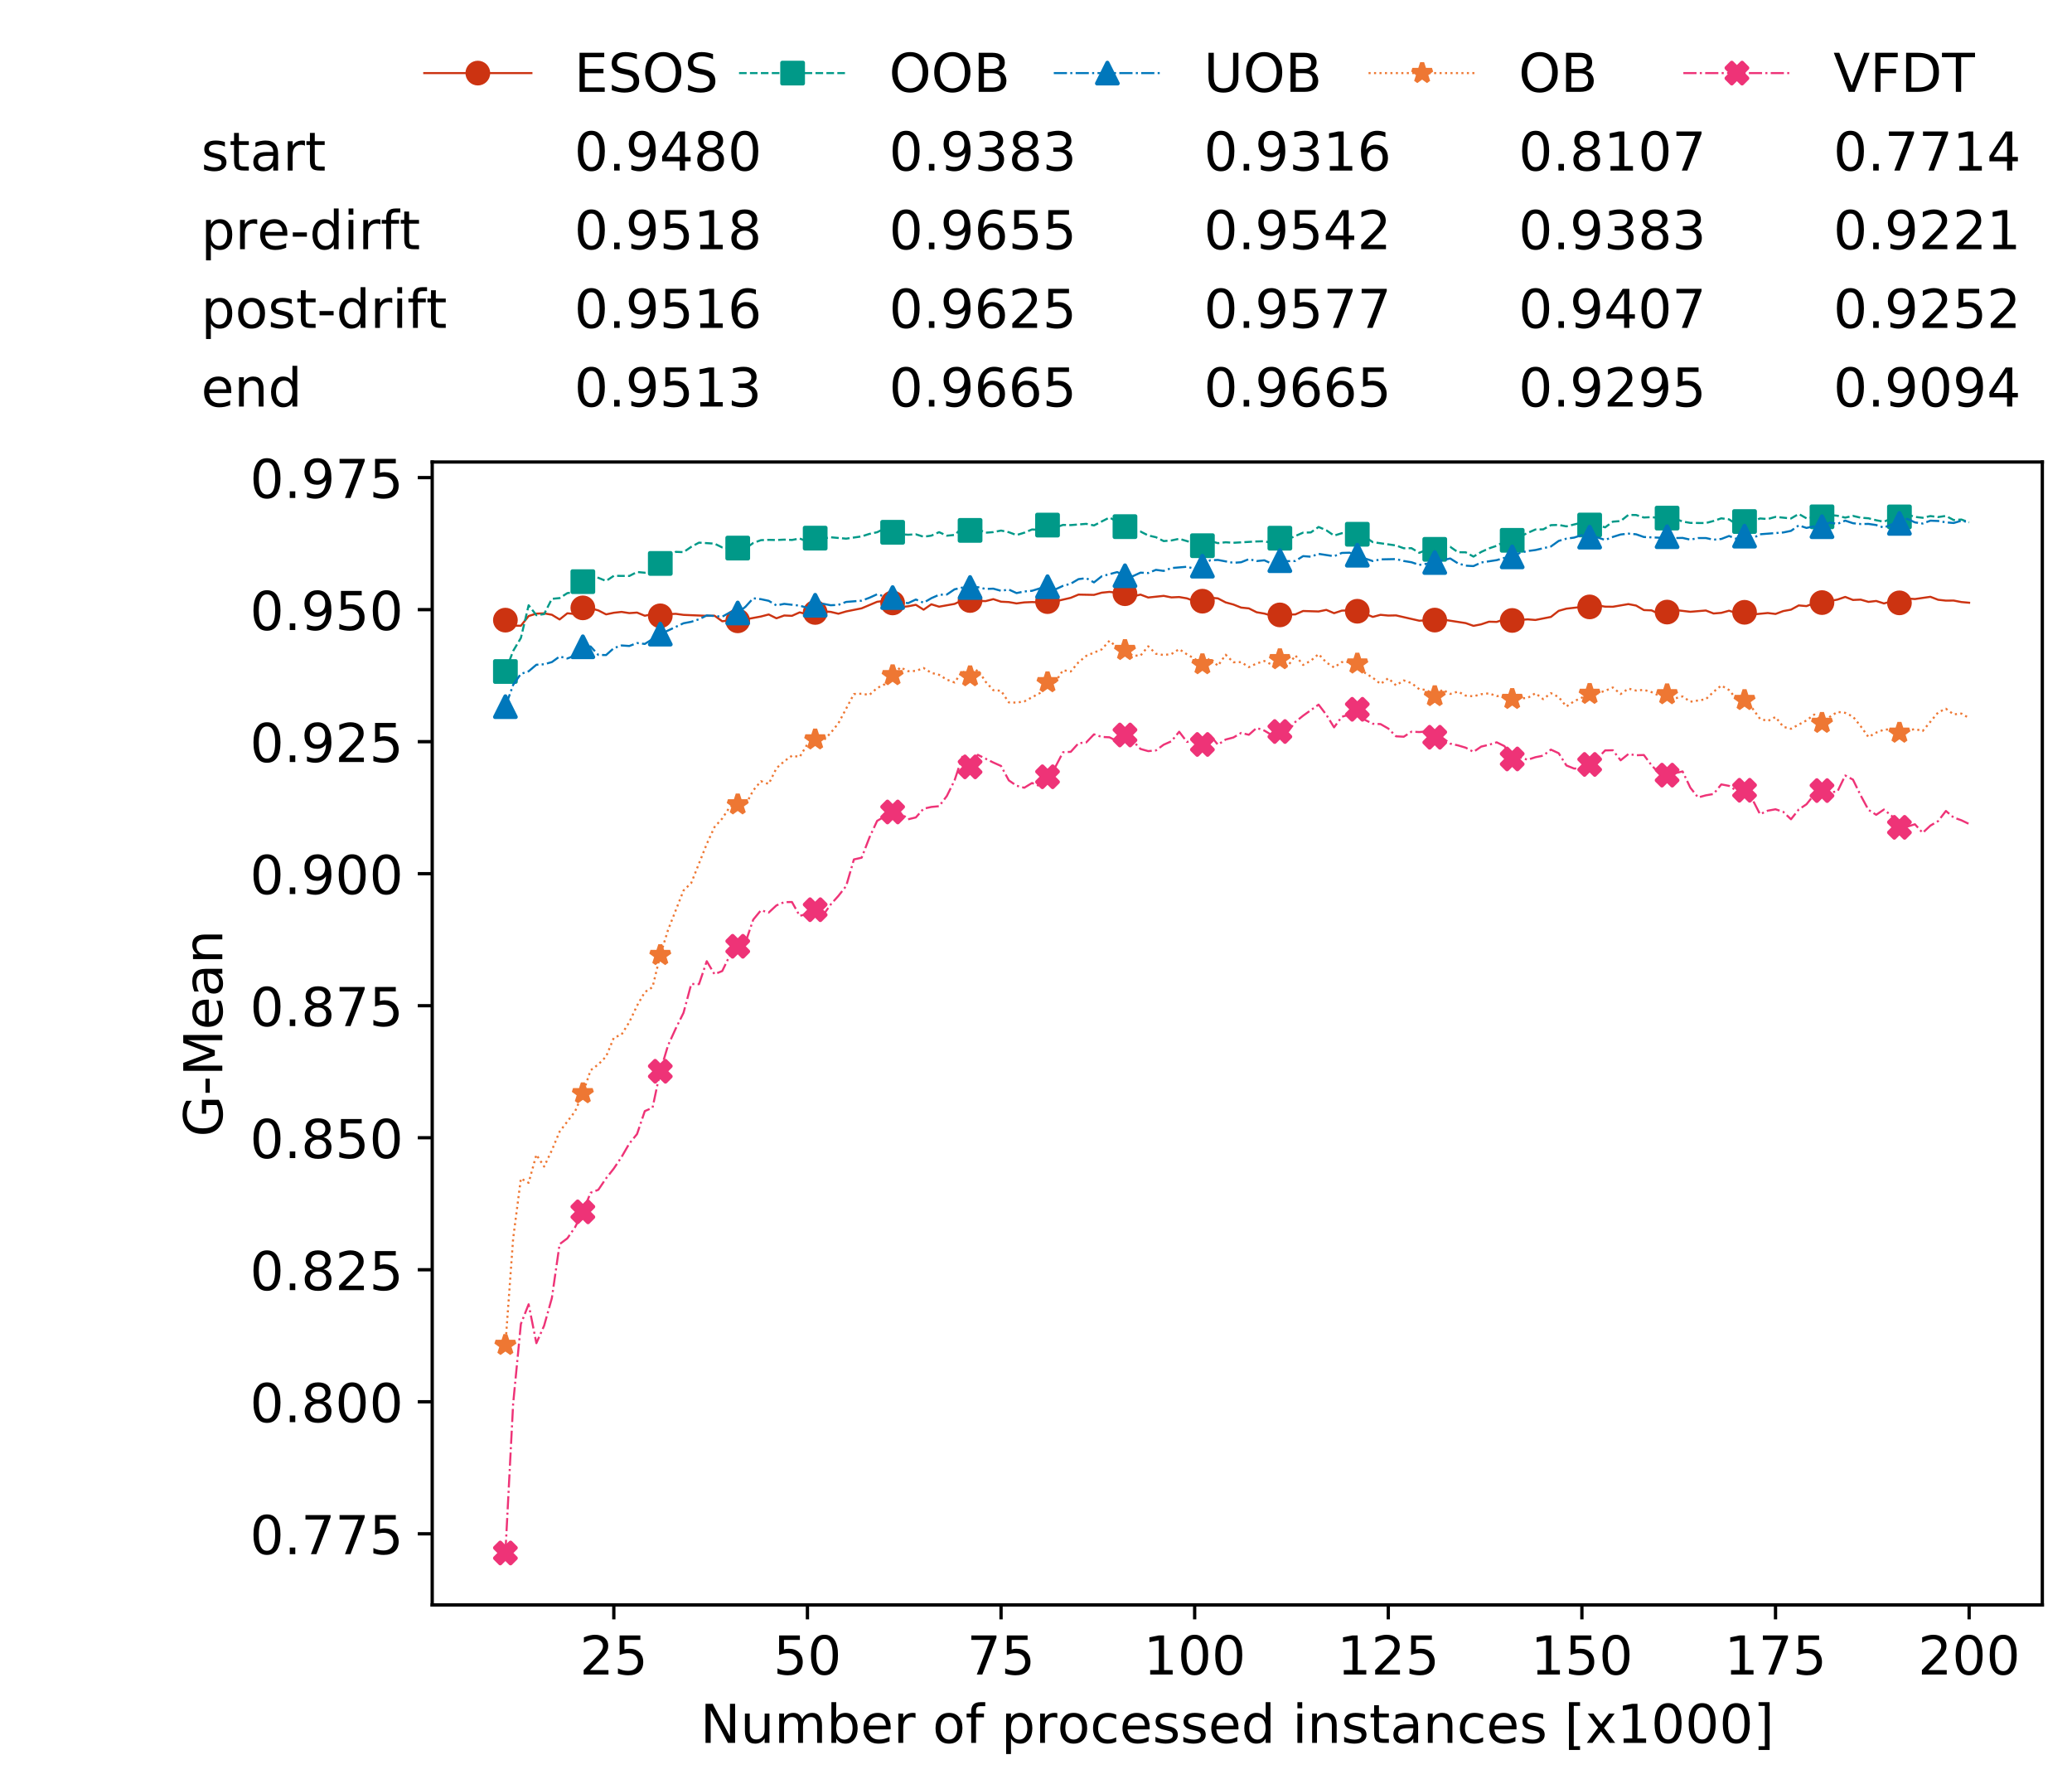<?xml version="1.0" encoding="utf-8" standalone="no"?>
<!DOCTYPE svg PUBLIC "-//W3C//DTD SVG 1.1//EN"
  "http://www.w3.org/Graphics/SVG/1.1/DTD/svg11.dtd">
<!-- Created with matplotlib (https://matplotlib.org/) -->
<svg height="432.615pt" version="1.1" viewBox="0 0 502.65 432.615" width="502.65pt" xmlns="http://www.w3.org/2000/svg" xmlns:xlink="http://www.w3.org/1999/xlink">
 <defs>
  <style type="text/css">
*{stroke-linecap:butt;stroke-linejoin:round;white-space:pre;}
  </style>
 </defs>
 <g id="figure_1">
  <g id="patch_1">
   <path d="M 0 432.615 
L 502.65 432.615 
L 502.65 0 
L 0 0 
z
" style="fill:#ffffff;"/>
  </g>
  <g id="axes_1">
   <g id="patch_2">
    <path d="M 104.85 389.252 
L 495.45 389.252 
L 495.45 112.052 
L 104.85 112.052 
z
" style="fill:#ffffff;"/>
   </g>
   <g id="matplotlib.axis_1">
    <g id="xtick_1">
     <g id="line2d_1">
      <defs>
       <path d="M 0 0 
L 0 3.5 
" id="mf5695f99a7" style="stroke:#000000;stroke-width:0.8;"/>
      </defs>
      <g>
       <use style="stroke:#000000;stroke-width:0.8;" x="148.908" xlink:href="#mf5695f99a7" y="389.252"/>
      </g>
     </g>
     <g id="text_1">
      <!-- 25 -->
      <defs>
       <path d="M 19.188 8.297 
L 53.609 8.297 
L 53.609 0 
L 7.328 0 
L 7.328 8.297 
Q 12.938 14.109 22.625 23.891 
Q 32.328 33.688 34.812 36.531 
Q 39.547 41.844 41.422 45.531 
Q 43.312 49.219 43.312 52.781 
Q 43.312 58.594 39.234 62.25 
Q 35.156 65.922 28.609 65.922 
Q 23.969 65.922 18.812 64.312 
Q 13.672 62.703 7.812 59.422 
L 7.812 69.391 
Q 13.766 71.781 18.938 73 
Q 24.125 74.219 28.422 74.219 
Q 39.75 74.219 46.484 68.547 
Q 53.219 62.891 53.219 53.422 
Q 53.219 48.922 51.531 44.891 
Q 49.859 40.875 45.406 35.406 
Q 44.188 33.984 37.641 27.219 
Q 31.109 20.453 19.188 8.297 
z
" id="DejaVuSans-50"/>
       <path d="M 10.797 72.906 
L 49.516 72.906 
L 49.516 64.594 
L 19.828 64.594 
L 19.828 46.734 
Q 21.969 47.469 24.109 47.828 
Q 26.266 48.188 28.422 48.188 
Q 40.625 48.188 47.75 41.5 
Q 54.891 34.812 54.891 23.391 
Q 54.891 11.625 47.562 5.094 
Q 40.234 -1.422 26.906 -1.422 
Q 22.312 -1.422 17.547 -0.641 
Q 12.797 0.141 7.719 1.703 
L 7.719 11.625 
Q 12.109 9.234 16.797 8.062 
Q 21.484 6.891 26.703 6.891 
Q 35.156 6.891 40.078 11.328 
Q 45.016 15.766 45.016 23.391 
Q 45.016 31 40.078 35.438 
Q 35.156 39.891 26.703 39.891 
Q 22.75 39.891 18.812 39.016 
Q 14.891 38.141 10.797 36.281 
z
" id="DejaVuSans-53"/>
      </defs>
      <g transform="translate(140.636 406.13)scale(0.13 -0.13)">
       <use xlink:href="#DejaVuSans-50"/>
       <use x="63.623" xlink:href="#DejaVuSans-53"/>
      </g>
     </g>
    </g>
    <g id="xtick_2">
     <g id="line2d_2">
      <g>
       <use style="stroke:#000000;stroke-width:0.8;" x="195.877" xlink:href="#mf5695f99a7" y="389.252"/>
      </g>
     </g>
     <g id="text_2">
      <!-- 50 -->
      <defs>
       <path d="M 31.781 66.406 
Q 24.172 66.406 20.328 58.906 
Q 16.5 51.422 16.5 36.375 
Q 16.5 21.391 20.328 13.891 
Q 24.172 6.391 31.781 6.391 
Q 39.453 6.391 43.281 13.891 
Q 47.125 21.391 47.125 36.375 
Q 47.125 51.422 43.281 58.906 
Q 39.453 66.406 31.781 66.406 
z
M 31.781 74.219 
Q 44.047 74.219 50.516 64.516 
Q 56.984 54.828 56.984 36.375 
Q 56.984 17.969 50.516 8.266 
Q 44.047 -1.422 31.781 -1.422 
Q 19.531 -1.422 13.062 8.266 
Q 6.594 17.969 6.594 36.375 
Q 6.594 54.828 13.062 64.516 
Q 19.531 74.219 31.781 74.219 
z
" id="DejaVuSans-48"/>
      </defs>
      <g transform="translate(187.606 406.13)scale(0.13 -0.13)">
       <use xlink:href="#DejaVuSans-53"/>
       <use x="63.623" xlink:href="#DejaVuSans-48"/>
      </g>
     </g>
    </g>
    <g id="xtick_3">
     <g id="line2d_3">
      <g>
       <use style="stroke:#000000;stroke-width:0.8;" x="242.847" xlink:href="#mf5695f99a7" y="389.252"/>
      </g>
     </g>
     <g id="text_3">
      <!-- 75 -->
      <defs>
       <path d="M 8.203 72.906 
L 55.078 72.906 
L 55.078 68.703 
L 28.609 0 
L 18.312 0 
L 43.219 64.594 
L 8.203 64.594 
z
" id="DejaVuSans-55"/>
      </defs>
      <g transform="translate(234.576 406.13)scale(0.13 -0.13)">
       <use xlink:href="#DejaVuSans-55"/>
       <use x="63.623" xlink:href="#DejaVuSans-53"/>
      </g>
     </g>
    </g>
    <g id="xtick_4">
     <g id="line2d_4">
      <g>
       <use style="stroke:#000000;stroke-width:0.8;" x="289.817" xlink:href="#mf5695f99a7" y="389.252"/>
      </g>
     </g>
     <g id="text_4">
      <!-- 100 -->
      <defs>
       <path d="M 12.406 8.297 
L 28.516 8.297 
L 28.516 63.922 
L 10.984 60.406 
L 10.984 69.391 
L 28.422 72.906 
L 38.281 72.906 
L 38.281 8.297 
L 54.391 8.297 
L 54.391 0 
L 12.406 0 
z
" id="DejaVuSans-49"/>
      </defs>
      <g transform="translate(277.41 406.13)scale(0.13 -0.13)">
       <use xlink:href="#DejaVuSans-49"/>
       <use x="63.623" xlink:href="#DejaVuSans-48"/>
       <use x="127.246" xlink:href="#DejaVuSans-48"/>
      </g>
     </g>
    </g>
    <g id="xtick_5">
     <g id="line2d_5">
      <g>
       <use style="stroke:#000000;stroke-width:0.8;" x="336.786" xlink:href="#mf5695f99a7" y="389.252"/>
      </g>
     </g>
     <g id="text_5">
      <!-- 125 -->
      <g transform="translate(324.379 406.13)scale(0.13 -0.13)">
       <use xlink:href="#DejaVuSans-49"/>
       <use x="63.623" xlink:href="#DejaVuSans-50"/>
       <use x="127.246" xlink:href="#DejaVuSans-53"/>
      </g>
     </g>
    </g>
    <g id="xtick_6">
     <g id="line2d_6">
      <g>
       <use style="stroke:#000000;stroke-width:0.8;" x="383.756" xlink:href="#mf5695f99a7" y="389.252"/>
      </g>
     </g>
     <g id="text_6">
      <!-- 150 -->
      <g transform="translate(371.349 406.13)scale(0.13 -0.13)">
       <use xlink:href="#DejaVuSans-49"/>
       <use x="63.623" xlink:href="#DejaVuSans-53"/>
       <use x="127.246" xlink:href="#DejaVuSans-48"/>
      </g>
     </g>
    </g>
    <g id="xtick_7">
     <g id="line2d_7">
      <g>
       <use style="stroke:#000000;stroke-width:0.8;" x="430.726" xlink:href="#mf5695f99a7" y="389.252"/>
      </g>
     </g>
     <g id="text_7">
      <!-- 175 -->
      <g transform="translate(418.319 406.13)scale(0.13 -0.13)">
       <use xlink:href="#DejaVuSans-49"/>
       <use x="63.623" xlink:href="#DejaVuSans-55"/>
       <use x="127.246" xlink:href="#DejaVuSans-53"/>
      </g>
     </g>
    </g>
    <g id="xtick_8">
     <g id="line2d_8">
      <g>
       <use style="stroke:#000000;stroke-width:0.8;" x="477.695" xlink:href="#mf5695f99a7" y="389.252"/>
      </g>
     </g>
     <g id="text_8">
      <!-- 200 -->
      <g transform="translate(465.289 406.13)scale(0.13 -0.13)">
       <use xlink:href="#DejaVuSans-50"/>
       <use x="63.623" xlink:href="#DejaVuSans-48"/>
       <use x="127.246" xlink:href="#DejaVuSans-48"/>
      </g>
     </g>
    </g>
    <g id="text_9">
     <!-- Number of processed instances [x1000] -->
     <defs>
      <path d="M 9.812 72.906 
L 23.094 72.906 
L 55.422 11.922 
L 55.422 72.906 
L 64.984 72.906 
L 64.984 0 
L 51.703 0 
L 19.391 60.984 
L 19.391 0 
L 9.812 0 
z
" id="DejaVuSans-78"/>
      <path d="M 8.5 21.578 
L 8.5 54.688 
L 17.484 54.688 
L 17.484 21.922 
Q 17.484 14.156 20.5 10.266 
Q 23.531 6.391 29.594 6.391 
Q 36.859 6.391 41.078 11.031 
Q 45.312 15.672 45.312 23.688 
L 45.312 54.688 
L 54.297 54.688 
L 54.297 0 
L 45.312 0 
L 45.312 8.406 
Q 42.047 3.422 37.719 1 
Q 33.406 -1.422 27.688 -1.422 
Q 18.266 -1.422 13.375 4.438 
Q 8.5 10.297 8.5 21.578 
z
M 31.109 56 
z
" id="DejaVuSans-117"/>
      <path d="M 52 44.188 
Q 55.375 50.25 60.062 53.125 
Q 64.75 56 71.094 56 
Q 79.641 56 84.281 50.016 
Q 88.922 44.047 88.922 33.016 
L 88.922 0 
L 79.891 0 
L 79.891 32.719 
Q 79.891 40.578 77.094 44.375 
Q 74.312 48.188 68.609 48.188 
Q 61.625 48.188 57.562 43.547 
Q 53.516 38.922 53.516 30.906 
L 53.516 0 
L 44.484 0 
L 44.484 32.719 
Q 44.484 40.625 41.703 44.406 
Q 38.922 48.188 33.109 48.188 
Q 26.219 48.188 22.156 43.531 
Q 18.109 38.875 18.109 30.906 
L 18.109 0 
L 9.078 0 
L 9.078 54.688 
L 18.109 54.688 
L 18.109 46.188 
Q 21.188 51.219 25.484 53.609 
Q 29.781 56 35.688 56 
Q 41.656 56 45.828 52.969 
Q 50 49.953 52 44.188 
z
" id="DejaVuSans-109"/>
      <path d="M 48.688 27.297 
Q 48.688 37.203 44.609 42.844 
Q 40.531 48.484 33.406 48.484 
Q 26.266 48.484 22.188 42.844 
Q 18.109 37.203 18.109 27.297 
Q 18.109 17.391 22.188 11.75 
Q 26.266 6.109 33.406 6.109 
Q 40.531 6.109 44.609 11.75 
Q 48.688 17.391 48.688 27.297 
z
M 18.109 46.391 
Q 20.953 51.266 25.266 53.625 
Q 29.594 56 35.594 56 
Q 45.562 56 51.781 48.094 
Q 58.016 40.188 58.016 27.297 
Q 58.016 14.406 51.781 6.484 
Q 45.562 -1.422 35.594 -1.422 
Q 29.594 -1.422 25.266 0.953 
Q 20.953 3.328 18.109 8.203 
L 18.109 0 
L 9.078 0 
L 9.078 75.984 
L 18.109 75.984 
z
" id="DejaVuSans-98"/>
      <path d="M 56.203 29.594 
L 56.203 25.203 
L 14.891 25.203 
Q 15.484 15.922 20.484 11.062 
Q 25.484 6.203 34.422 6.203 
Q 39.594 6.203 44.453 7.469 
Q 49.312 8.734 54.109 11.281 
L 54.109 2.781 
Q 49.266 0.734 44.188 -0.344 
Q 39.109 -1.422 33.891 -1.422 
Q 20.797 -1.422 13.156 6.188 
Q 5.516 13.812 5.516 26.812 
Q 5.516 40.234 12.766 48.109 
Q 20.016 56 32.328 56 
Q 43.359 56 49.781 48.891 
Q 56.203 41.797 56.203 29.594 
z
M 47.219 32.234 
Q 47.125 39.594 43.094 43.984 
Q 39.062 48.391 32.422 48.391 
Q 24.906 48.391 20.391 44.141 
Q 15.875 39.891 15.188 32.172 
z
" id="DejaVuSans-101"/>
      <path d="M 41.109 46.297 
Q 39.594 47.172 37.812 47.578 
Q 36.031 48 33.891 48 
Q 26.266 48 22.188 43.047 
Q 18.109 38.094 18.109 28.812 
L 18.109 0 
L 9.078 0 
L 9.078 54.688 
L 18.109 54.688 
L 18.109 46.188 
Q 20.953 51.172 25.484 53.578 
Q 30.031 56 36.531 56 
Q 37.453 56 38.578 55.875 
Q 39.703 55.766 41.062 55.516 
z
" id="DejaVuSans-114"/>
      <path id="DejaVuSans-32"/>
      <path d="M 30.609 48.391 
Q 23.391 48.391 19.188 42.75 
Q 14.984 37.109 14.984 27.297 
Q 14.984 17.484 19.156 11.844 
Q 23.344 6.203 30.609 6.203 
Q 37.797 6.203 41.984 11.859 
Q 46.188 17.531 46.188 27.297 
Q 46.188 37.016 41.984 42.703 
Q 37.797 48.391 30.609 48.391 
z
M 30.609 56 
Q 42.328 56 49.016 48.375 
Q 55.719 40.766 55.719 27.297 
Q 55.719 13.875 49.016 6.219 
Q 42.328 -1.422 30.609 -1.422 
Q 18.844 -1.422 12.172 6.219 
Q 5.516 13.875 5.516 27.297 
Q 5.516 40.766 12.172 48.375 
Q 18.844 56 30.609 56 
z
" id="DejaVuSans-111"/>
      <path d="M 37.109 75.984 
L 37.109 68.5 
L 28.516 68.5 
Q 23.688 68.5 21.797 66.547 
Q 19.922 64.594 19.922 59.516 
L 19.922 54.688 
L 34.719 54.688 
L 34.719 47.703 
L 19.922 47.703 
L 19.922 0 
L 10.891 0 
L 10.891 47.703 
L 2.297 47.703 
L 2.297 54.688 
L 10.891 54.688 
L 10.891 58.5 
Q 10.891 67.625 15.141 71.797 
Q 19.391 75.984 28.609 75.984 
z
" id="DejaVuSans-102"/>
      <path d="M 18.109 8.203 
L 18.109 -20.797 
L 9.078 -20.797 
L 9.078 54.688 
L 18.109 54.688 
L 18.109 46.391 
Q 20.953 51.266 25.266 53.625 
Q 29.594 56 35.594 56 
Q 45.562 56 51.781 48.094 
Q 58.016 40.188 58.016 27.297 
Q 58.016 14.406 51.781 6.484 
Q 45.562 -1.422 35.594 -1.422 
Q 29.594 -1.422 25.266 0.953 
Q 20.953 3.328 18.109 8.203 
z
M 48.688 27.297 
Q 48.688 37.203 44.609 42.844 
Q 40.531 48.484 33.406 48.484 
Q 26.266 48.484 22.188 42.844 
Q 18.109 37.203 18.109 27.297 
Q 18.109 17.391 22.188 11.75 
Q 26.266 6.109 33.406 6.109 
Q 40.531 6.109 44.609 11.75 
Q 48.688 17.391 48.688 27.297 
z
" id="DejaVuSans-112"/>
      <path d="M 48.781 52.594 
L 48.781 44.188 
Q 44.969 46.297 41.141 47.344 
Q 37.312 48.391 33.406 48.391 
Q 24.656 48.391 19.812 42.844 
Q 14.984 37.312 14.984 27.297 
Q 14.984 17.281 19.812 11.734 
Q 24.656 6.203 33.406 6.203 
Q 37.312 6.203 41.141 7.25 
Q 44.969 8.297 48.781 10.406 
L 48.781 2.094 
Q 45.016 0.344 40.984 -0.531 
Q 36.969 -1.422 32.422 -1.422 
Q 20.062 -1.422 12.781 6.344 
Q 5.516 14.109 5.516 27.297 
Q 5.516 40.672 12.859 48.328 
Q 20.219 56 33.016 56 
Q 37.156 56 41.109 55.141 
Q 45.062 54.297 48.781 52.594 
z
" id="DejaVuSans-99"/>
      <path d="M 44.281 53.078 
L 44.281 44.578 
Q 40.484 46.531 36.375 47.5 
Q 32.281 48.484 27.875 48.484 
Q 21.188 48.484 17.844 46.438 
Q 14.5 44.391 14.5 40.281 
Q 14.5 37.156 16.891 35.375 
Q 19.281 33.594 26.516 31.984 
L 29.594 31.297 
Q 39.156 29.25 43.188 25.516 
Q 47.219 21.781 47.219 15.094 
Q 47.219 7.469 41.188 3.016 
Q 35.156 -1.422 24.609 -1.422 
Q 20.219 -1.422 15.453 -0.562 
Q 10.688 0.297 5.422 2 
L 5.422 11.281 
Q 10.406 8.688 15.234 7.391 
Q 20.062 6.109 24.812 6.109 
Q 31.156 6.109 34.562 8.281 
Q 37.984 10.453 37.984 14.406 
Q 37.984 18.062 35.516 20.016 
Q 33.062 21.969 24.703 23.781 
L 21.578 24.516 
Q 13.234 26.266 9.516 29.906 
Q 5.812 33.547 5.812 39.891 
Q 5.812 47.609 11.281 51.797 
Q 16.75 56 26.812 56 
Q 31.781 56 36.172 55.266 
Q 40.578 54.547 44.281 53.078 
z
" id="DejaVuSans-115"/>
      <path d="M 45.406 46.391 
L 45.406 75.984 
L 54.391 75.984 
L 54.391 0 
L 45.406 0 
L 45.406 8.203 
Q 42.578 3.328 38.25 0.953 
Q 33.938 -1.422 27.875 -1.422 
Q 17.969 -1.422 11.734 6.484 
Q 5.516 14.406 5.516 27.297 
Q 5.516 40.188 11.734 48.094 
Q 17.969 56 27.875 56 
Q 33.938 56 38.25 53.625 
Q 42.578 51.266 45.406 46.391 
z
M 14.797 27.297 
Q 14.797 17.391 18.875 11.75 
Q 22.953 6.109 30.078 6.109 
Q 37.203 6.109 41.297 11.75 
Q 45.406 17.391 45.406 27.297 
Q 45.406 37.203 41.297 42.844 
Q 37.203 48.484 30.078 48.484 
Q 22.953 48.484 18.875 42.844 
Q 14.797 37.203 14.797 27.297 
z
" id="DejaVuSans-100"/>
      <path d="M 9.422 54.688 
L 18.406 54.688 
L 18.406 0 
L 9.422 0 
z
M 9.422 75.984 
L 18.406 75.984 
L 18.406 64.594 
L 9.422 64.594 
z
" id="DejaVuSans-105"/>
      <path d="M 54.891 33.016 
L 54.891 0 
L 45.906 0 
L 45.906 32.719 
Q 45.906 40.484 42.875 44.328 
Q 39.844 48.188 33.797 48.188 
Q 26.516 48.188 22.312 43.547 
Q 18.109 38.922 18.109 30.906 
L 18.109 0 
L 9.078 0 
L 9.078 54.688 
L 18.109 54.688 
L 18.109 46.188 
Q 21.344 51.125 25.703 53.562 
Q 30.078 56 35.797 56 
Q 45.219 56 50.047 50.172 
Q 54.891 44.344 54.891 33.016 
z
" id="DejaVuSans-110"/>
      <path d="M 18.312 70.219 
L 18.312 54.688 
L 36.812 54.688 
L 36.812 47.703 
L 18.312 47.703 
L 18.312 18.016 
Q 18.312 11.328 20.141 9.422 
Q 21.969 7.516 27.594 7.516 
L 36.812 7.516 
L 36.812 0 
L 27.594 0 
Q 17.188 0 13.234 3.875 
Q 9.281 7.766 9.281 18.016 
L 9.281 47.703 
L 2.688 47.703 
L 2.688 54.688 
L 9.281 54.688 
L 9.281 70.219 
z
" id="DejaVuSans-116"/>
      <path d="M 34.281 27.484 
Q 23.391 27.484 19.188 25 
Q 14.984 22.516 14.984 16.5 
Q 14.984 11.719 18.141 8.906 
Q 21.297 6.109 26.703 6.109 
Q 34.188 6.109 38.703 11.406 
Q 43.219 16.703 43.219 25.484 
L 43.219 27.484 
z
M 52.203 31.203 
L 52.203 0 
L 43.219 0 
L 43.219 8.297 
Q 40.141 3.328 35.547 0.953 
Q 30.953 -1.422 24.312 -1.422 
Q 15.922 -1.422 10.953 3.297 
Q 6 8.016 6 15.922 
Q 6 25.141 12.172 29.828 
Q 18.359 34.516 30.609 34.516 
L 43.219 34.516 
L 43.219 35.406 
Q 43.219 41.609 39.141 45 
Q 35.062 48.391 27.688 48.391 
Q 23 48.391 18.547 47.266 
Q 14.109 46.141 10.016 43.891 
L 10.016 52.203 
Q 14.938 54.109 19.578 55.047 
Q 24.219 56 28.609 56 
Q 40.484 56 46.344 49.844 
Q 52.203 43.703 52.203 31.203 
z
" id="DejaVuSans-97"/>
      <path d="M 8.594 75.984 
L 29.297 75.984 
L 29.297 69 
L 17.578 69 
L 17.578 -6.203 
L 29.297 -6.203 
L 29.297 -13.188 
L 8.594 -13.188 
z
" id="DejaVuSans-91"/>
      <path d="M 54.891 54.688 
L 35.109 28.078 
L 55.906 0 
L 45.312 0 
L 29.391 21.484 
L 13.484 0 
L 2.875 0 
L 24.125 28.609 
L 4.688 54.688 
L 15.281 54.688 
L 29.781 35.203 
L 44.281 54.688 
z
" id="DejaVuSans-120"/>
      <path d="M 30.422 75.984 
L 30.422 -13.188 
L 9.719 -13.188 
L 9.719 -6.203 
L 21.391 -6.203 
L 21.391 69 
L 9.719 69 
L 9.719 75.984 
z
" id="DejaVuSans-93"/>
     </defs>
     <g transform="translate(169.881 422.711)scale(0.13 -0.13)">
      <use xlink:href="#DejaVuSans-78"/>
      <use x="74.805" xlink:href="#DejaVuSans-117"/>
      <use x="138.184" xlink:href="#DejaVuSans-109"/>
      <use x="235.596" xlink:href="#DejaVuSans-98"/>
      <use x="299.072" xlink:href="#DejaVuSans-101"/>
      <use x="360.596" xlink:href="#DejaVuSans-114"/>
      <use x="401.709" xlink:href="#DejaVuSans-32"/>
      <use x="433.496" xlink:href="#DejaVuSans-111"/>
      <use x="494.678" xlink:href="#DejaVuSans-102"/>
      <use x="529.883" xlink:href="#DejaVuSans-32"/>
      <use x="561.67" xlink:href="#DejaVuSans-112"/>
      <use x="625.146" xlink:href="#DejaVuSans-114"/>
      <use x="666.229" xlink:href="#DejaVuSans-111"/>
      <use x="727.41" xlink:href="#DejaVuSans-99"/>
      <use x="782.391" xlink:href="#DejaVuSans-101"/>
      <use x="843.914" xlink:href="#DejaVuSans-115"/>
      <use x="896.014" xlink:href="#DejaVuSans-115"/>
      <use x="948.113" xlink:href="#DejaVuSans-101"/>
      <use x="1009.637" xlink:href="#DejaVuSans-100"/>
      <use x="1073.113" xlink:href="#DejaVuSans-32"/>
      <use x="1104.9" xlink:href="#DejaVuSans-105"/>
      <use x="1132.684" xlink:href="#DejaVuSans-110"/>
      <use x="1196.062" xlink:href="#DejaVuSans-115"/>
      <use x="1248.162" xlink:href="#DejaVuSans-116"/>
      <use x="1287.371" xlink:href="#DejaVuSans-97"/>
      <use x="1348.65" xlink:href="#DejaVuSans-110"/>
      <use x="1412.029" xlink:href="#DejaVuSans-99"/>
      <use x="1467.01" xlink:href="#DejaVuSans-101"/>
      <use x="1528.533" xlink:href="#DejaVuSans-115"/>
      <use x="1580.633" xlink:href="#DejaVuSans-32"/>
      <use x="1612.42" xlink:href="#DejaVuSans-91"/>
      <use x="1651.434" xlink:href="#DejaVuSans-120"/>
      <use x="1710.613" xlink:href="#DejaVuSans-49"/>
      <use x="1774.236" xlink:href="#DejaVuSans-48"/>
      <use x="1837.859" xlink:href="#DejaVuSans-48"/>
      <use x="1901.482" xlink:href="#DejaVuSans-48"/>
      <use x="1965.105" xlink:href="#DejaVuSans-93"/>
     </g>
    </g>
   </g>
   <g id="matplotlib.axis_2">
    <g id="ytick_1">
     <g id="line2d_9">
      <defs>
       <path d="M 0 0 
L -3.5 0 
" id="m787669856f" style="stroke:#000000;stroke-width:0.8;"/>
      </defs>
      <g>
       <use style="stroke:#000000;stroke-width:0.8;" x="104.85" xlink:href="#m787669856f" y="372.001"/>
      </g>
     </g>
     <g id="text_10">
      <!-- 0.775 -->
      <defs>
       <path d="M 10.688 12.406 
L 21 12.406 
L 21 0 
L 10.688 0 
z
" id="DejaVuSans-46"/>
      </defs>
      <g transform="translate(60.633 376.94)scale(0.13 -0.13)">
       <use xlink:href="#DejaVuSans-48"/>
       <use x="63.623" xlink:href="#DejaVuSans-46"/>
       <use x="95.41" xlink:href="#DejaVuSans-55"/>
       <use x="159.033" xlink:href="#DejaVuSans-55"/>
       <use x="222.656" xlink:href="#DejaVuSans-53"/>
      </g>
     </g>
    </g>
    <g id="ytick_2">
     <g id="line2d_10">
      <g>
       <use style="stroke:#000000;stroke-width:0.8;" x="104.85" xlink:href="#m787669856f" y="339.981"/>
      </g>
     </g>
     <g id="text_11">
      <!-- 0.800 -->
      <defs>
       <path d="M 31.781 34.625 
Q 24.75 34.625 20.719 30.859 
Q 16.703 27.094 16.703 20.516 
Q 16.703 13.922 20.719 10.156 
Q 24.75 6.391 31.781 6.391 
Q 38.812 6.391 42.859 10.172 
Q 46.922 13.969 46.922 20.516 
Q 46.922 27.094 42.891 30.859 
Q 38.875 34.625 31.781 34.625 
z
M 21.922 38.812 
Q 15.578 40.375 12.031 44.719 
Q 8.5 49.078 8.5 55.328 
Q 8.5 64.062 14.719 69.141 
Q 20.953 74.219 31.781 74.219 
Q 42.672 74.219 48.875 69.141 
Q 55.078 64.062 55.078 55.328 
Q 55.078 49.078 51.531 44.719 
Q 48 40.375 41.703 38.812 
Q 48.828 37.156 52.797 32.312 
Q 56.781 27.484 56.781 20.516 
Q 56.781 9.906 50.312 4.234 
Q 43.844 -1.422 31.781 -1.422 
Q 19.734 -1.422 13.25 4.234 
Q 6.781 9.906 6.781 20.516 
Q 6.781 27.484 10.781 32.312 
Q 14.797 37.156 21.922 38.812 
z
M 18.312 54.391 
Q 18.312 48.734 21.844 45.562 
Q 25.391 42.391 31.781 42.391 
Q 38.141 42.391 41.719 45.562 
Q 45.312 48.734 45.312 54.391 
Q 45.312 60.062 41.719 63.234 
Q 38.141 66.406 31.781 66.406 
Q 25.391 66.406 21.844 63.234 
Q 18.312 60.062 18.312 54.391 
z
" id="DejaVuSans-56"/>
      </defs>
      <g transform="translate(60.633 344.92)scale(0.13 -0.13)">
       <use xlink:href="#DejaVuSans-48"/>
       <use x="63.623" xlink:href="#DejaVuSans-46"/>
       <use x="95.41" xlink:href="#DejaVuSans-56"/>
       <use x="159.033" xlink:href="#DejaVuSans-48"/>
       <use x="222.656" xlink:href="#DejaVuSans-48"/>
      </g>
     </g>
    </g>
    <g id="ytick_3">
     <g id="line2d_11">
      <g>
       <use style="stroke:#000000;stroke-width:0.8;" x="104.85" xlink:href="#m787669856f" y="307.96"/>
      </g>
     </g>
     <g id="text_12">
      <!-- 0.825 -->
      <g transform="translate(60.633 312.899)scale(0.13 -0.13)">
       <use xlink:href="#DejaVuSans-48"/>
       <use x="63.623" xlink:href="#DejaVuSans-46"/>
       <use x="95.41" xlink:href="#DejaVuSans-56"/>
       <use x="159.033" xlink:href="#DejaVuSans-50"/>
       <use x="222.656" xlink:href="#DejaVuSans-53"/>
      </g>
     </g>
    </g>
    <g id="ytick_4">
     <g id="line2d_12">
      <g>
       <use style="stroke:#000000;stroke-width:0.8;" x="104.85" xlink:href="#m787669856f" y="275.94"/>
      </g>
     </g>
     <g id="text_13">
      <!-- 0.850 -->
      <g transform="translate(60.633 280.879)scale(0.13 -0.13)">
       <use xlink:href="#DejaVuSans-48"/>
       <use x="63.623" xlink:href="#DejaVuSans-46"/>
       <use x="95.41" xlink:href="#DejaVuSans-56"/>
       <use x="159.033" xlink:href="#DejaVuSans-53"/>
       <use x="222.656" xlink:href="#DejaVuSans-48"/>
      </g>
     </g>
    </g>
    <g id="ytick_5">
     <g id="line2d_13">
      <g>
       <use style="stroke:#000000;stroke-width:0.8;" x="104.85" xlink:href="#m787669856f" y="243.919"/>
      </g>
     </g>
     <g id="text_14">
      <!-- 0.875 -->
      <g transform="translate(60.633 248.858)scale(0.13 -0.13)">
       <use xlink:href="#DejaVuSans-48"/>
       <use x="63.623" xlink:href="#DejaVuSans-46"/>
       <use x="95.41" xlink:href="#DejaVuSans-56"/>
       <use x="159.033" xlink:href="#DejaVuSans-55"/>
       <use x="222.656" xlink:href="#DejaVuSans-53"/>
      </g>
     </g>
    </g>
    <g id="ytick_6">
     <g id="line2d_14">
      <g>
       <use style="stroke:#000000;stroke-width:0.8;" x="104.85" xlink:href="#m787669856f" y="211.899"/>
      </g>
     </g>
     <g id="text_15">
      <!-- 0.900 -->
      <defs>
       <path d="M 10.984 1.516 
L 10.984 10.5 
Q 14.703 8.734 18.5 7.812 
Q 22.312 6.891 25.984 6.891 
Q 35.75 6.891 40.891 13.453 
Q 46.047 20.016 46.781 33.406 
Q 43.953 29.203 39.594 26.953 
Q 35.25 24.703 29.984 24.703 
Q 19.047 24.703 12.672 31.312 
Q 6.297 37.938 6.297 49.422 
Q 6.297 60.641 12.938 67.422 
Q 19.578 74.219 30.609 74.219 
Q 43.266 74.219 49.922 64.516 
Q 56.594 54.828 56.594 36.375 
Q 56.594 19.141 48.406 8.859 
Q 40.234 -1.422 26.422 -1.422 
Q 22.703 -1.422 18.891 -0.688 
Q 15.094 0.047 10.984 1.516 
z
M 30.609 32.422 
Q 37.25 32.422 41.125 36.953 
Q 45.016 41.5 45.016 49.422 
Q 45.016 57.281 41.125 61.844 
Q 37.25 66.406 30.609 66.406 
Q 23.969 66.406 20.094 61.844 
Q 16.219 57.281 16.219 49.422 
Q 16.219 41.5 20.094 36.953 
Q 23.969 32.422 30.609 32.422 
z
" id="DejaVuSans-57"/>
      </defs>
      <g transform="translate(60.633 216.838)scale(0.13 -0.13)">
       <use xlink:href="#DejaVuSans-48"/>
       <use x="63.623" xlink:href="#DejaVuSans-46"/>
       <use x="95.41" xlink:href="#DejaVuSans-57"/>
       <use x="159.033" xlink:href="#DejaVuSans-48"/>
       <use x="222.656" xlink:href="#DejaVuSans-48"/>
      </g>
     </g>
    </g>
    <g id="ytick_7">
     <g id="line2d_15">
      <g>
       <use style="stroke:#000000;stroke-width:0.8;" x="104.85" xlink:href="#m787669856f" y="179.879"/>
      </g>
     </g>
     <g id="text_16">
      <!-- 0.925 -->
      <g transform="translate(60.633 184.818)scale(0.13 -0.13)">
       <use xlink:href="#DejaVuSans-48"/>
       <use x="63.623" xlink:href="#DejaVuSans-46"/>
       <use x="95.41" xlink:href="#DejaVuSans-57"/>
       <use x="159.033" xlink:href="#DejaVuSans-50"/>
       <use x="222.656" xlink:href="#DejaVuSans-53"/>
      </g>
     </g>
    </g>
    <g id="ytick_8">
     <g id="line2d_16">
      <g>
       <use style="stroke:#000000;stroke-width:0.8;" x="104.85" xlink:href="#m787669856f" y="147.858"/>
      </g>
     </g>
     <g id="text_17">
      <!-- 0.950 -->
      <g transform="translate(60.633 152.797)scale(0.13 -0.13)">
       <use xlink:href="#DejaVuSans-48"/>
       <use x="63.623" xlink:href="#DejaVuSans-46"/>
       <use x="95.41" xlink:href="#DejaVuSans-57"/>
       <use x="159.033" xlink:href="#DejaVuSans-53"/>
       <use x="222.656" xlink:href="#DejaVuSans-48"/>
      </g>
     </g>
    </g>
    <g id="ytick_9">
     <g id="line2d_17">
      <g>
       <use style="stroke:#000000;stroke-width:0.8;" x="104.85" xlink:href="#m787669856f" y="115.838"/>
      </g>
     </g>
     <g id="text_18">
      <!-- 0.975 -->
      <g transform="translate(60.633 120.777)scale(0.13 -0.13)">
       <use xlink:href="#DejaVuSans-48"/>
       <use x="63.623" xlink:href="#DejaVuSans-46"/>
       <use x="95.41" xlink:href="#DejaVuSans-57"/>
       <use x="159.033" xlink:href="#DejaVuSans-55"/>
       <use x="222.656" xlink:href="#DejaVuSans-53"/>
      </g>
     </g>
    </g>
    <g id="text_19">
     <!-- G-Mean -->
     <defs>
      <path d="M 59.516 10.406 
L 59.516 29.984 
L 43.406 29.984 
L 43.406 38.094 
L 69.281 38.094 
L 69.281 6.781 
Q 63.578 2.734 56.688 0.656 
Q 49.812 -1.422 42 -1.422 
Q 24.906 -1.422 15.25 8.562 
Q 5.609 18.562 5.609 36.375 
Q 5.609 54.25 15.25 64.234 
Q 24.906 74.219 42 74.219 
Q 49.125 74.219 55.547 72.453 
Q 61.969 70.703 67.391 67.281 
L 67.391 56.781 
Q 61.922 61.422 55.766 63.766 
Q 49.609 66.109 42.828 66.109 
Q 29.438 66.109 22.719 58.641 
Q 16.016 51.172 16.016 36.375 
Q 16.016 21.625 22.719 14.156 
Q 29.438 6.688 42.828 6.688 
Q 48.047 6.688 52.141 7.594 
Q 56.25 8.5 59.516 10.406 
z
" id="DejaVuSans-71"/>
      <path d="M 4.891 31.391 
L 31.203 31.391 
L 31.203 23.391 
L 4.891 23.391 
z
" id="DejaVuSans-45"/>
      <path d="M 9.812 72.906 
L 24.516 72.906 
L 43.109 23.297 
L 61.812 72.906 
L 76.516 72.906 
L 76.516 0 
L 66.891 0 
L 66.891 64.016 
L 48.094 14.016 
L 38.188 14.016 
L 19.391 64.016 
L 19.391 0 
L 9.812 0 
z
" id="DejaVuSans-77"/>
     </defs>
     <g transform="translate(53.93 275.744)rotate(-90)scale(0.13 -0.13)">
      <use xlink:href="#DejaVuSans-71"/>
      <use x="77.49" xlink:href="#DejaVuSans-45"/>
      <use x="113.574" xlink:href="#DejaVuSans-77"/>
      <use x="199.854" xlink:href="#DejaVuSans-101"/>
      <use x="261.377" xlink:href="#DejaVuSans-97"/>
      <use x="322.656" xlink:href="#DejaVuSans-110"/>
     </g>
    </g>
   </g>
   <g id="line2d_18"/>
   <g id="line2d_19"/>
   <g id="line2d_20"/>
   <g id="line2d_21"/>
   <g id="line2d_22"/>
   <g id="line2d_23">
    <path clip-path="url(#p4d59178e33)" d="M 122.605 150.405 
L 124.483 151.734 
L 126.362 151.763 
L 128.241 149.412 
L 130.12 148.825 
L 131.998 148.759 
L 133.877 149.099 
L 135.756 150.24 
L 137.635 148.742 
L 139.514 148.927 
L 141.392 147.426 
L 143.271 147.519 
L 145.15 148.045 
L 147.029 149.007 
L 148.908 148.615 
L 150.786 148.409 
L 152.665 148.702 
L 154.544 148.572 
L 156.423 149.34 
L 158.302 148.933 
L 160.18 149.359 
L 162.059 148.935 
L 163.938 148.874 
L 165.817 149.129 
L 171.453 149.362 
L 173.332 149.325 
L 175.211 150.683 
L 177.089 150.418 
L 178.968 150.573 
L 184.605 149.523 
L 186.483 149.03 
L 188.362 149.96 
L 190.241 149.279 
L 192.12 149.359 
L 193.998 148.517 
L 195.877 149.014 
L 197.756 148.541 
L 199.635 148.263 
L 201.514 148.402 
L 203.392 148.848 
L 205.271 148.293 
L 209.029 147.541 
L 212.786 145.953 
L 214.665 145.699 
L 216.544 146.233 
L 218.423 147.259 
L 220.302 147.046 
L 222.18 146.686 
L 224.059 147.867 
L 225.938 146.562 
L 227.817 147.139 
L 231.574 146.467 
L 233.453 145.596 
L 239.089 145.793 
L 240.968 145.311 
L 242.847 145.933 
L 244.726 146.025 
L 246.605 146.351 
L 248.483 146.101 
L 250.362 146.021 
L 252.241 146.097 
L 254.12 145.911 
L 255.998 145.862 
L 259.756 144.989 
L 261.635 144.208 
L 265.392 144.281 
L 267.271 143.745 
L 269.15 143.551 
L 272.908 143.995 
L 274.786 144.674 
L 276.665 144.209 
L 278.544 144.915 
L 282.302 144.517 
L 284.18 144.889 
L 286.059 144.799 
L 287.938 145.122 
L 289.817 145.814 
L 291.695 145.808 
L 293.574 144.956 
L 295.453 145.125 
L 297.332 146.103 
L 299.211 146.614 
L 301.089 147.36 
L 302.968 147.556 
L 304.847 148.492 
L 306.726 148.812 
L 308.605 149.347 
L 310.483 149.137 
L 314.241 149.012 
L 316.12 148.186 
L 319.877 148.303 
L 321.756 147.92 
L 323.635 148.718 
L 325.514 148.097 
L 327.392 148.031 
L 329.271 148.249 
L 331.15 148.84 
L 333.029 149.62 
L 334.908 149.115 
L 336.786 149.293 
L 338.665 149.255 
L 344.302 150.542 
L 349.938 150.253 
L 355.574 151.126 
L 357.453 151.79 
L 359.332 151.419 
L 361.211 150.784 
L 363.089 150.835 
L 364.968 150.189 
L 366.847 150.479 
L 370.605 150.216 
L 372.483 150.365 
L 376.241 149.624 
L 378.12 148.149 
L 379.998 147.62 
L 383.756 147.196 
L 385.635 147.197 
L 387.514 146.83 
L 389.392 147.134 
L 391.271 147.158 
L 395.029 146.515 
L 396.908 146.872 
L 398.786 147.962 
L 400.665 148.038 
L 402.544 148.937 
L 406.302 147.935 
L 410.059 148.378 
L 413.817 148.065 
L 415.695 148.788 
L 417.574 148.64 
L 419.453 148.119 
L 421.332 148.713 
L 423.211 148.502 
L 425.089 149.037 
L 428.847 148.676 
L 430.726 148.906 
L 432.605 148.206 
L 434.483 147.863 
L 436.362 146.835 
L 438.241 147 
L 440.12 146.282 
L 441.998 146.147 
L 445.756 145.417 
L 447.635 144.773 
L 449.514 145.51 
L 451.392 145.427 
L 453.271 145.974 
L 455.15 145.756 
L 457.029 146.355 
L 458.908 145.847 
L 460.786 146.215 
L 462.665 145.161 
L 464.544 145.288 
L 468.302 144.747 
L 470.18 145.465 
L 472.059 145.673 
L 473.938 145.654 
L 475.817 146.017 
L 477.695 146.183 
L 477.695 146.183 
" style="fill:none;stroke:#cc3311;stroke-linecap:square;stroke-width:0.5;"/>
    <defs>
     <path d="M 0 2.5 
C 0.663 2.5 1.299 2.237 1.768 1.768 
C 2.237 1.299 2.5 0.663 2.5 0 
C 2.5 -0.663 2.237 -1.299 1.768 -1.768 
C 1.299 -2.237 0.663 -2.5 0 -2.5 
C -0.663 -2.5 -1.299 -2.237 -1.768 -1.768 
C -2.237 -1.299 -2.5 -0.663 -2.5 0 
C -2.5 0.663 -2.237 1.299 -1.768 1.768 
C -1.299 2.237 -0.663 2.5 0 2.5 
z
" id="m132662af40" style="stroke:#cc3311;"/>
    </defs>
    <g clip-path="url(#p4d59178e33)">
     <use style="fill:#cc3311;stroke:#cc3311;" x="122.605" xlink:href="#m132662af40" y="150.405"/>
     <use style="fill:#cc3311;stroke:#cc3311;" x="141.392" xlink:href="#m132662af40" y="147.426"/>
     <use style="fill:#cc3311;stroke:#cc3311;" x="160.18" xlink:href="#m132662af40" y="149.359"/>
     <use style="fill:#cc3311;stroke:#cc3311;" x="178.968" xlink:href="#m132662af40" y="150.573"/>
     <use style="fill:#cc3311;stroke:#cc3311;" x="197.756" xlink:href="#m132662af40" y="148.541"/>
     <use style="fill:#cc3311;stroke:#cc3311;" x="216.544" xlink:href="#m132662af40" y="146.233"/>
     <use style="fill:#cc3311;stroke:#cc3311;" x="235.332" xlink:href="#m132662af40" y="145.645"/>
     <use style="fill:#cc3311;stroke:#cc3311;" x="254.12" xlink:href="#m132662af40" y="145.911"/>
     <use style="fill:#cc3311;stroke:#cc3311;" x="272.908" xlink:href="#m132662af40" y="143.995"/>
     <use style="fill:#cc3311;stroke:#cc3311;" x="291.695" xlink:href="#m132662af40" y="145.808"/>
     <use style="fill:#cc3311;stroke:#cc3311;" x="310.483" xlink:href="#m132662af40" y="149.137"/>
     <use style="fill:#cc3311;stroke:#cc3311;" x="329.271" xlink:href="#m132662af40" y="148.249"/>
     <use style="fill:#cc3311;stroke:#cc3311;" x="348.059" xlink:href="#m132662af40" y="150.391"/>
     <use style="fill:#cc3311;stroke:#cc3311;" x="366.847" xlink:href="#m132662af40" y="150.479"/>
     <use style="fill:#cc3311;stroke:#cc3311;" x="385.635" xlink:href="#m132662af40" y="147.197"/>
     <use style="fill:#cc3311;stroke:#cc3311;" x="404.423" xlink:href="#m132662af40" y="148.449"/>
     <use style="fill:#cc3311;stroke:#cc3311;" x="423.211" xlink:href="#m132662af40" y="148.502"/>
     <use style="fill:#cc3311;stroke:#cc3311;" x="441.998" xlink:href="#m132662af40" y="146.147"/>
     <use style="fill:#cc3311;stroke:#cc3311;" x="460.786" xlink:href="#m132662af40" y="146.215"/>
    </g>
   </g>
   <g id="line2d_24"/>
   <g id="line2d_25"/>
   <g id="line2d_26"/>
   <g id="line2d_27"/>
   <g id="line2d_28">
    <path clip-path="url(#p4d59178e33)" d="M 122.605 162.867 
L 124.483 157.888 
L 126.362 154.728 
L 128.241 146.794 
L 130.12 149.205 
L 131.998 148.941 
L 133.877 145.239 
L 135.756 145.059 
L 137.635 143.852 
L 139.514 143.579 
L 141.392 141.071 
L 143.271 139.377 
L 147.029 140.904 
L 148.908 139.655 
L 152.665 139.695 
L 154.544 138.73 
L 156.423 138.905 
L 158.302 138.193 
L 160.18 136.654 
L 162.059 134.91 
L 163.938 133.84 
L 165.817 133.915 
L 167.695 132.621 
L 169.574 131.606 
L 173.332 131.85 
L 175.211 132.772 
L 177.089 132.969 
L 178.968 132.928 
L 180.847 133.017 
L 182.726 131.694 
L 184.605 131.005 
L 186.483 130.933 
L 188.362 130.976 
L 190.241 130.877 
L 192.12 130.959 
L 193.998 130.601 
L 195.877 131.369 
L 197.756 130.514 
L 199.635 130.625 
L 201.514 130.308 
L 205.271 130.643 
L 209.029 130.097 
L 210.908 129.489 
L 212.786 129.085 
L 214.665 128.138 
L 216.544 129.096 
L 218.423 129.566 
L 220.302 129.694 
L 222.18 129.588 
L 224.059 130.181 
L 225.938 129.908 
L 227.817 129.064 
L 229.695 129.923 
L 231.574 129.739 
L 233.453 128.027 
L 235.332 128.636 
L 237.211 128.307 
L 239.089 129.2 
L 240.968 129.058 
L 242.847 128.68 
L 244.726 129.077 
L 246.605 129.769 
L 248.483 129.198 
L 250.362 128.414 
L 252.241 128.5 
L 254.12 127.351 
L 255.998 127.956 
L 257.877 127.307 
L 259.756 127.356 
L 263.514 127.052 
L 265.392 127.434 
L 269.15 125.516 
L 271.029 126.513 
L 272.908 127.725 
L 274.786 128.719 
L 276.665 128.911 
L 278.544 129.863 
L 280.423 130.293 
L 282.302 131.234 
L 284.18 131.075 
L 286.059 130.672 
L 291.695 132.349 
L 293.574 131.213 
L 295.453 131.729 
L 297.332 131.517 
L 299.211 131.643 
L 304.847 131.318 
L 306.726 131.27 
L 308.605 131.721 
L 310.483 130.53 
L 312.362 130.819 
L 316.12 129.185 
L 317.998 129.132 
L 319.877 127.81 
L 321.756 128.612 
L 323.635 129.905 
L 325.514 129.324 
L 327.392 129.152 
L 329.271 129.575 
L 331.15 130.234 
L 333.029 131.489 
L 338.665 132.295 
L 340.544 132.97 
L 342.423 132.954 
L 344.302 134.079 
L 346.18 133.314 
L 348.059 133.238 
L 349.938 132.832 
L 351.817 132.629 
L 353.695 133.935 
L 355.574 133.953 
L 357.453 134.995 
L 359.332 133.866 
L 361.211 132.999 
L 363.089 132.377 
L 364.968 131.347 
L 366.847 131.045 
L 370.605 129.247 
L 372.483 128.417 
L 374.362 128.394 
L 376.241 127.367 
L 378.12 127.309 
L 379.998 127.662 
L 383.756 126.736 
L 385.635 127.333 
L 387.514 127.32 
L 389.392 127.9 
L 391.271 126.516 
L 393.15 126.371 
L 395.029 124.883 
L 396.908 124.91 
L 398.786 125.512 
L 400.665 125.419 
L 402.544 125.643 
L 406.302 125.769 
L 408.18 126.489 
L 410.059 126.822 
L 413.817 126.86 
L 415.695 126.35 
L 417.574 125.712 
L 419.453 125.964 
L 421.332 127.219 
L 423.211 126.488 
L 425.089 126.488 
L 426.968 125.745 
L 428.847 125.878 
L 430.726 125.362 
L 434.483 125.742 
L 436.362 124.652 
L 438.241 125.711 
L 440.12 125.412 
L 441.998 125.345 
L 443.877 124.897 
L 445.756 125.089 
L 447.635 125.543 
L 449.514 125.124 
L 451.392 125.562 
L 453.271 125.699 
L 455.15 126.18 
L 457.029 126.533 
L 458.908 125.721 
L 460.786 125.37 
L 462.665 124.759 
L 464.544 125.364 
L 466.423 125.576 
L 468.302 125.163 
L 470.18 125.407 
L 472.059 125.121 
L 473.938 126.124 
L 475.817 126.004 
L 477.695 126.689 
L 477.695 126.689 
" style="fill:none;stroke:#009988;stroke-dasharray:1.85,0.8;stroke-dashoffset:0;stroke-width:0.5;"/>
    <defs>
     <path d="M -2.5 2.5 
L 2.5 2.5 
L 2.5 -2.5 
L -2.5 -2.5 
z
" id="m54440804ab" style="stroke:#009988;stroke-linejoin:miter;"/>
    </defs>
    <g clip-path="url(#p4d59178e33)">
     <use style="fill:#009988;stroke:#009988;stroke-linejoin:miter;" x="122.605" xlink:href="#m54440804ab" y="162.867"/>
     <use style="fill:#009988;stroke:#009988;stroke-linejoin:miter;" x="141.392" xlink:href="#m54440804ab" y="141.071"/>
     <use style="fill:#009988;stroke:#009988;stroke-linejoin:miter;" x="160.18" xlink:href="#m54440804ab" y="136.654"/>
     <use style="fill:#009988;stroke:#009988;stroke-linejoin:miter;" x="178.968" xlink:href="#m54440804ab" y="132.928"/>
     <use style="fill:#009988;stroke:#009988;stroke-linejoin:miter;" x="197.756" xlink:href="#m54440804ab" y="130.514"/>
     <use style="fill:#009988;stroke:#009988;stroke-linejoin:miter;" x="216.544" xlink:href="#m54440804ab" y="129.096"/>
     <use style="fill:#009988;stroke:#009988;stroke-linejoin:miter;" x="235.332" xlink:href="#m54440804ab" y="128.636"/>
     <use style="fill:#009988;stroke:#009988;stroke-linejoin:miter;" x="254.12" xlink:href="#m54440804ab" y="127.351"/>
     <use style="fill:#009988;stroke:#009988;stroke-linejoin:miter;" x="272.908" xlink:href="#m54440804ab" y="127.725"/>
     <use style="fill:#009988;stroke:#009988;stroke-linejoin:miter;" x="291.695" xlink:href="#m54440804ab" y="132.349"/>
     <use style="fill:#009988;stroke:#009988;stroke-linejoin:miter;" x="310.483" xlink:href="#m54440804ab" y="130.53"/>
     <use style="fill:#009988;stroke:#009988;stroke-linejoin:miter;" x="329.271" xlink:href="#m54440804ab" y="129.575"/>
     <use style="fill:#009988;stroke:#009988;stroke-linejoin:miter;" x="348.059" xlink:href="#m54440804ab" y="133.238"/>
     <use style="fill:#009988;stroke:#009988;stroke-linejoin:miter;" x="366.847" xlink:href="#m54440804ab" y="131.045"/>
     <use style="fill:#009988;stroke:#009988;stroke-linejoin:miter;" x="385.635" xlink:href="#m54440804ab" y="127.333"/>
     <use style="fill:#009988;stroke:#009988;stroke-linejoin:miter;" x="404.423" xlink:href="#m54440804ab" y="125.657"/>
     <use style="fill:#009988;stroke:#009988;stroke-linejoin:miter;" x="423.211" xlink:href="#m54440804ab" y="126.488"/>
     <use style="fill:#009988;stroke:#009988;stroke-linejoin:miter;" x="441.998" xlink:href="#m54440804ab" y="125.345"/>
     <use style="fill:#009988;stroke:#009988;stroke-linejoin:miter;" x="460.786" xlink:href="#m54440804ab" y="125.37"/>
    </g>
   </g>
   <g id="line2d_29"/>
   <g id="line2d_30"/>
   <g id="line2d_31"/>
   <g id="line2d_32"/>
   <g id="line2d_33">
    <path clip-path="url(#p4d59178e33)" d="M 122.605 171.392 
L 124.483 166.105 
L 126.362 163.438 
L 128.241 162.808 
L 130.12 161.222 
L 131.998 161.111 
L 133.877 160.578 
L 135.756 159.222 
L 137.635 159.699 
L 139.514 158.991 
L 141.392 156.869 
L 143.271 156.794 
L 145.15 158.842 
L 147.029 158.874 
L 148.908 157.195 
L 150.786 156.546 
L 152.665 156.673 
L 154.544 155.957 
L 156.423 156.179 
L 160.18 153.795 
L 165.817 151.162 
L 167.695 150.804 
L 169.574 150.194 
L 171.453 149.254 
L 175.211 149.573 
L 177.089 148.514 
L 178.968 148.668 
L 180.847 147.156 
L 182.726 145.098 
L 184.605 145.32 
L 186.483 145.719 
L 188.362 146.837 
L 190.241 146.46 
L 193.998 146.89 
L 195.877 147.42 
L 197.756 146.798 
L 199.635 146.431 
L 201.514 146.794 
L 203.392 146.703 
L 205.271 145.986 
L 209.029 145.683 
L 210.908 144.98 
L 212.786 144.13 
L 214.665 144.672 
L 216.544 144.933 
L 218.423 146.022 
L 220.302 146.281 
L 222.18 145.401 
L 224.059 146.189 
L 225.938 145.08 
L 227.817 144.255 
L 229.695 144.193 
L 231.574 142.929 
L 233.453 142.506 
L 237.211 142.41 
L 239.089 142.843 
L 240.968 142.772 
L 242.847 143.295 
L 244.726 142.981 
L 246.605 143.843 
L 248.483 143.449 
L 250.362 143.287 
L 252.241 142.706 
L 254.12 142.295 
L 255.998 142.956 
L 257.877 142.088 
L 259.756 141.569 
L 261.635 140.461 
L 263.514 140.225 
L 265.392 141.251 
L 267.271 139.762 
L 271.029 138.748 
L 272.908 139.644 
L 274.786 139.757 
L 276.665 138.889 
L 278.544 138.979 
L 280.423 138.206 
L 282.302 138.466 
L 284.18 137.771 
L 287.938 137.461 
L 289.817 137.938 
L 291.695 137.314 
L 293.574 135.886 
L 295.453 135.803 
L 299.211 136.504 
L 301.089 136.363 
L 302.968 135.607 
L 304.847 136.079 
L 306.726 135.891 
L 308.605 136.76 
L 310.483 135.991 
L 312.362 136.098 
L 314.241 136.069 
L 316.12 134.88 
L 317.998 135.019 
L 319.877 134.328 
L 323.635 134.908 
L 325.514 134.103 
L 327.392 134.047 
L 329.271 134.659 
L 331.15 135.457 
L 333.029 136.075 
L 334.908 135.669 
L 338.665 135.595 
L 340.544 136.057 
L 342.423 136.366 
L 344.302 137.006 
L 348.059 136.428 
L 349.938 135.877 
L 351.817 135.45 
L 353.695 136.641 
L 355.574 137.192 
L 357.453 137.298 
L 359.332 136.422 
L 363.089 135.849 
L 364.968 135.303 
L 366.847 135.062 
L 368.726 134.086 
L 370.605 133.647 
L 372.483 133.401 
L 376.241 132.537 
L 378.12 131.192 
L 379.998 130.644 
L 381.877 130.383 
L 383.756 129.779 
L 385.635 130.28 
L 387.514 130.324 
L 389.392 130.966 
L 391.271 130.219 
L 393.15 129.633 
L 395.029 129.422 
L 396.908 129.584 
L 398.786 130.24 
L 402.544 130.416 
L 404.423 130.168 
L 406.302 130.499 
L 408.18 130.46 
L 410.059 130.888 
L 411.938 130.497 
L 413.817 130.492 
L 415.695 130.895 
L 417.574 130.713 
L 419.453 129.994 
L 421.332 130.713 
L 423.211 130.033 
L 425.089 130.631 
L 426.968 129.579 
L 432.605 129.14 
L 434.483 128.755 
L 436.362 127.425 
L 438.241 128.04 
L 440.12 127.641 
L 441.998 127.736 
L 443.877 126.743 
L 445.756 127.054 
L 447.635 126.267 
L 449.514 126.899 
L 451.392 127.097 
L 453.271 127.065 
L 455.15 127.34 
L 457.029 127.973 
L 458.908 127.171 
L 460.786 126.942 
L 462.665 125.817 
L 464.544 126.7 
L 466.423 126.974 
L 468.302 126.28 
L 470.18 126.359 
L 472.059 126.687 
L 473.938 126.845 
L 475.817 126.293 
L 477.695 126.679 
L 477.695 126.679 
" style="fill:none;stroke:#0077bb;stroke-dasharray:3.2,0.8,0.5,0.8;stroke-dashoffset:0;stroke-width:0.5;"/>
    <defs>
     <path d="M 0 -2.5 
L -2.5 2.5 
L 2.5 2.5 
z
" id="mcc49602813" style="stroke:#0077bb;stroke-linejoin:miter;"/>
    </defs>
    <g clip-path="url(#p4d59178e33)">
     <use style="fill:#0077bb;stroke:#0077bb;stroke-linejoin:miter;" x="122.605" xlink:href="#mcc49602813" y="171.392"/>
     <use style="fill:#0077bb;stroke:#0077bb;stroke-linejoin:miter;" x="141.392" xlink:href="#mcc49602813" y="156.869"/>
     <use style="fill:#0077bb;stroke:#0077bb;stroke-linejoin:miter;" x="160.18" xlink:href="#mcc49602813" y="153.795"/>
     <use style="fill:#0077bb;stroke:#0077bb;stroke-linejoin:miter;" x="178.968" xlink:href="#mcc49602813" y="148.668"/>
     <use style="fill:#0077bb;stroke:#0077bb;stroke-linejoin:miter;" x="197.756" xlink:href="#mcc49602813" y="146.798"/>
     <use style="fill:#0077bb;stroke:#0077bb;stroke-linejoin:miter;" x="216.544" xlink:href="#mcc49602813" y="144.933"/>
     <use style="fill:#0077bb;stroke:#0077bb;stroke-linejoin:miter;" x="235.332" xlink:href="#mcc49602813" y="142.486"/>
     <use style="fill:#0077bb;stroke:#0077bb;stroke-linejoin:miter;" x="254.12" xlink:href="#mcc49602813" y="142.295"/>
     <use style="fill:#0077bb;stroke:#0077bb;stroke-linejoin:miter;" x="272.908" xlink:href="#mcc49602813" y="139.644"/>
     <use style="fill:#0077bb;stroke:#0077bb;stroke-linejoin:miter;" x="291.695" xlink:href="#mcc49602813" y="137.314"/>
     <use style="fill:#0077bb;stroke:#0077bb;stroke-linejoin:miter;" x="310.483" xlink:href="#mcc49602813" y="135.991"/>
     <use style="fill:#0077bb;stroke:#0077bb;stroke-linejoin:miter;" x="329.271" xlink:href="#mcc49602813" y="134.659"/>
     <use style="fill:#0077bb;stroke:#0077bb;stroke-linejoin:miter;" x="348.059" xlink:href="#mcc49602813" y="136.428"/>
     <use style="fill:#0077bb;stroke:#0077bb;stroke-linejoin:miter;" x="366.847" xlink:href="#mcc49602813" y="135.062"/>
     <use style="fill:#0077bb;stroke:#0077bb;stroke-linejoin:miter;" x="385.635" xlink:href="#mcc49602813" y="130.28"/>
     <use style="fill:#0077bb;stroke:#0077bb;stroke-linejoin:miter;" x="404.423" xlink:href="#mcc49602813" y="130.168"/>
     <use style="fill:#0077bb;stroke:#0077bb;stroke-linejoin:miter;" x="423.211" xlink:href="#mcc49602813" y="130.033"/>
     <use style="fill:#0077bb;stroke:#0077bb;stroke-linejoin:miter;" x="441.998" xlink:href="#mcc49602813" y="127.736"/>
     <use style="fill:#0077bb;stroke:#0077bb;stroke-linejoin:miter;" x="460.786" xlink:href="#mcc49602813" y="126.942"/>
    </g>
   </g>
   <g id="line2d_34"/>
   <g id="line2d_35"/>
   <g id="line2d_36"/>
   <g id="line2d_37"/>
   <g id="line2d_38">
    <path clip-path="url(#p4d59178e33)" d="M 122.605 326.218 
L 124.483 300.424 
L 126.362 285.811 
L 128.241 286.875 
L 130.12 280.05 
L 131.998 282.934 
L 133.877 278.975 
L 135.756 274.464 
L 139.514 269.537 
L 141.392 265.174 
L 143.271 259.583 
L 145.15 258.154 
L 147.029 256.253 
L 148.908 251.687 
L 150.786 250.91 
L 152.665 247.896 
L 154.544 243.912 
L 156.423 240.622 
L 158.302 239.413 
L 160.18 231.651 
L 162.059 225.557 
L 165.817 215.978 
L 167.695 214.143 
L 171.453 204.689 
L 173.332 200.591 
L 175.211 198.511 
L 177.089 195.644 
L 178.968 195.113 
L 180.847 195.242 
L 182.726 191.7 
L 184.605 189.47 
L 186.483 190.142 
L 188.362 186.318 
L 190.241 184.634 
L 192.12 183.289 
L 193.998 183.573 
L 195.877 180.485 
L 197.756 179.359 
L 199.635 179.711 
L 201.514 177.766 
L 203.392 175.414 
L 207.15 168.325 
L 209.029 168.246 
L 210.908 168.546 
L 212.786 166.867 
L 214.665 165.94 
L 216.544 163.78 
L 218.423 161.858 
L 220.302 162.78 
L 222.18 162.726 
L 224.059 162.014 
L 225.938 163.195 
L 227.817 163.668 
L 229.695 164.833 
L 231.574 165.528 
L 233.453 162.805 
L 235.332 164.042 
L 237.211 162.397 
L 239.089 165.33 
L 240.968 167.397 
L 242.847 167.532 
L 244.726 170.349 
L 246.605 170.407 
L 248.483 170.122 
L 252.241 168.113 
L 254.12 165.49 
L 255.998 165.445 
L 257.877 162.543 
L 259.756 162.859 
L 261.635 160.624 
L 263.514 159.069 
L 267.271 157.493 
L 269.15 155.399 
L 271.029 157.043 
L 272.908 157.674 
L 274.786 158.992 
L 276.665 159.028 
L 278.544 156.752 
L 280.423 158.564 
L 282.302 158.869 
L 284.18 158.627 
L 286.059 157.434 
L 287.938 158.698 
L 289.817 159.766 
L 291.695 161.119 
L 293.574 159.624 
L 295.453 161.492 
L 297.332 158.793 
L 299.211 160.625 
L 301.089 160.58 
L 302.968 161.801 
L 304.847 160.923 
L 306.726 160.315 
L 308.605 161.241 
L 310.483 159.902 
L 312.362 161.643 
L 314.241 158.952 
L 316.12 161.269 
L 317.998 160.245 
L 319.877 158.644 
L 321.756 160.665 
L 323.635 161.882 
L 325.514 160.583 
L 327.392 160.604 
L 329.271 160.955 
L 331.15 163.219 
L 333.029 164.375 
L 334.908 165.89 
L 336.786 164.492 
L 338.665 166.223 
L 340.544 165.03 
L 342.423 165.675 
L 344.302 167.159 
L 346.18 167.344 
L 348.059 168.859 
L 349.938 167.258 
L 351.817 168.298 
L 353.695 167.739 
L 355.574 168.713 
L 357.453 168.882 
L 359.332 168.369 
L 361.211 168.156 
L 363.089 168.84 
L 364.968 168.649 
L 366.847 169.548 
L 370.605 169.269 
L 372.483 168.131 
L 374.362 169.566 
L 376.241 168.11 
L 378.12 169.069 
L 379.998 171.347 
L 381.877 170.071 
L 385.635 168.316 
L 387.514 168.147 
L 389.392 167.549 
L 391.271 166.738 
L 393.15 168.336 
L 395.029 167.006 
L 396.908 167.485 
L 398.786 167.306 
L 400.665 167.866 
L 402.544 168.744 
L 404.423 168.402 
L 406.302 169.394 
L 408.18 168.917 
L 410.059 170.194 
L 413.817 169.594 
L 415.695 167.797 
L 417.574 166.253 
L 419.453 167.357 
L 421.332 169.632 
L 423.211 169.808 
L 425.089 171.746 
L 426.968 174.345 
L 428.847 174.869 
L 430.726 173.898 
L 432.605 176.275 
L 434.483 176.755 
L 438.241 174.729 
L 440.12 173.307 
L 441.998 175.345 
L 443.877 173.874 
L 445.756 172.661 
L 447.635 172.896 
L 449.514 173.796 
L 451.392 176.145 
L 453.271 178.762 
L 455.15 177.691 
L 457.029 176.964 
L 458.908 176.872 
L 460.786 177.734 
L 464.544 176.804 
L 466.423 177.303 
L 470.18 172.778 
L 472.059 171.894 
L 473.938 173.261 
L 475.817 173.066 
L 477.695 174.153 
L 477.695 174.153 
" style="fill:none;stroke:#ee7733;stroke-dasharray:0.5,0.825;stroke-dashoffset:0;stroke-width:0.5;"/>
    <defs>
     <path d="M 0 -2.5 
L -0.561 -0.773 
L -2.378 -0.773 
L -0.908 0.295 
L -1.469 2.023 
L -0 0.955 
L 1.469 2.023 
L 0.908 0.295 
L 2.378 -0.773 
L 0.561 -0.773 
z
" id="mb593b8a405" style="stroke:#ee7733;stroke-linejoin:bevel;"/>
    </defs>
    <g clip-path="url(#p4d59178e33)">
     <use style="fill:#ee7733;stroke:#ee7733;stroke-linejoin:bevel;" x="122.605" xlink:href="#mb593b8a405" y="326.218"/>
     <use style="fill:#ee7733;stroke:#ee7733;stroke-linejoin:bevel;" x="141.392" xlink:href="#mb593b8a405" y="265.174"/>
     <use style="fill:#ee7733;stroke:#ee7733;stroke-linejoin:bevel;" x="160.18" xlink:href="#mb593b8a405" y="231.651"/>
     <use style="fill:#ee7733;stroke:#ee7733;stroke-linejoin:bevel;" x="178.968" xlink:href="#mb593b8a405" y="195.113"/>
     <use style="fill:#ee7733;stroke:#ee7733;stroke-linejoin:bevel;" x="197.756" xlink:href="#mb593b8a405" y="179.359"/>
     <use style="fill:#ee7733;stroke:#ee7733;stroke-linejoin:bevel;" x="216.544" xlink:href="#mb593b8a405" y="163.78"/>
     <use style="fill:#ee7733;stroke:#ee7733;stroke-linejoin:bevel;" x="235.332" xlink:href="#mb593b8a405" y="164.042"/>
     <use style="fill:#ee7733;stroke:#ee7733;stroke-linejoin:bevel;" x="254.12" xlink:href="#mb593b8a405" y="165.49"/>
     <use style="fill:#ee7733;stroke:#ee7733;stroke-linejoin:bevel;" x="272.908" xlink:href="#mb593b8a405" y="157.674"/>
     <use style="fill:#ee7733;stroke:#ee7733;stroke-linejoin:bevel;" x="291.695" xlink:href="#mb593b8a405" y="161.119"/>
     <use style="fill:#ee7733;stroke:#ee7733;stroke-linejoin:bevel;" x="310.483" xlink:href="#mb593b8a405" y="159.902"/>
     <use style="fill:#ee7733;stroke:#ee7733;stroke-linejoin:bevel;" x="329.271" xlink:href="#mb593b8a405" y="160.955"/>
     <use style="fill:#ee7733;stroke:#ee7733;stroke-linejoin:bevel;" x="348.059" xlink:href="#mb593b8a405" y="168.859"/>
     <use style="fill:#ee7733;stroke:#ee7733;stroke-linejoin:bevel;" x="366.847" xlink:href="#mb593b8a405" y="169.548"/>
     <use style="fill:#ee7733;stroke:#ee7733;stroke-linejoin:bevel;" x="385.635" xlink:href="#mb593b8a405" y="168.316"/>
     <use style="fill:#ee7733;stroke:#ee7733;stroke-linejoin:bevel;" x="404.423" xlink:href="#mb593b8a405" y="168.402"/>
     <use style="fill:#ee7733;stroke:#ee7733;stroke-linejoin:bevel;" x="423.211" xlink:href="#mb593b8a405" y="169.808"/>
     <use style="fill:#ee7733;stroke:#ee7733;stroke-linejoin:bevel;" x="441.998" xlink:href="#mb593b8a405" y="175.345"/>
     <use style="fill:#ee7733;stroke:#ee7733;stroke-linejoin:bevel;" x="460.786" xlink:href="#mb593b8a405" y="177.734"/>
    </g>
   </g>
   <g id="line2d_39"/>
   <g id="line2d_40"/>
   <g id="line2d_41"/>
   <g id="line2d_42"/>
   <g id="line2d_43">
    <path clip-path="url(#p4d59178e33)" d="M 122.605 376.652 
L 124.483 340.478 
L 126.362 321.1 
L 128.241 316.332 
L 130.12 325.763 
L 131.998 321.526 
L 133.877 314.831 
L 135.756 301.748 
L 137.635 300.342 
L 139.514 297.628 
L 141.392 293.913 
L 143.271 289.282 
L 145.15 288.567 
L 147.029 285.794 
L 148.908 283.404 
L 150.786 280.615 
L 152.665 277.345 
L 154.544 275.041 
L 156.423 269.481 
L 158.302 268.661 
L 160.18 259.817 
L 162.059 253.55 
L 163.938 249.434 
L 165.817 245.638 
L 167.695 238.646 
L 169.574 238.691 
L 171.453 233.124 
L 173.332 236.283 
L 175.211 235.506 
L 177.089 231.634 
L 178.968 229.506 
L 180.847 228.581 
L 182.726 223.049 
L 184.605 220.765 
L 186.483 221.326 
L 188.362 219.587 
L 190.241 218.802 
L 192.12 218.768 
L 193.998 222.129 
L 195.877 221.646 
L 197.756 220.637 
L 199.635 222.037 
L 201.514 219.378 
L 203.392 217.279 
L 205.271 214.895 
L 207.15 208.443 
L 209.029 208.019 
L 210.908 203.151 
L 212.786 199.086 
L 216.544 196.931 
L 218.423 197.106 
L 220.302 198.707 
L 222.18 198.253 
L 224.059 196.127 
L 225.938 195.716 
L 227.817 195.53 
L 229.695 193.059 
L 231.574 189.261 
L 233.453 183.547 
L 235.332 185.992 
L 237.211 183.073 
L 240.968 184.935 
L 242.847 185.774 
L 244.726 189.262 
L 246.605 190.564 
L 248.483 191.053 
L 250.362 189.906 
L 252.241 190.646 
L 255.998 186.059 
L 257.877 182.448 
L 259.756 182.341 
L 261.635 180.259 
L 263.514 180.064 
L 265.392 178.102 
L 267.271 178.727 
L 269.15 178.821 
L 271.029 179.763 
L 272.908 178.261 
L 274.786 179.666 
L 276.665 181.641 
L 278.544 182.175 
L 280.423 181.999 
L 282.302 180.613 
L 284.18 179.782 
L 286.059 177.467 
L 287.938 179.936 
L 289.817 179.664 
L 291.695 180.557 
L 293.574 178.329 
L 295.453 180.62 
L 297.332 179.366 
L 299.211 178.868 
L 301.089 177.761 
L 302.968 178.207 
L 304.847 176.549 
L 306.726 177.195 
L 308.605 178.321 
L 310.483 177.419 
L 312.362 177.57 
L 314.241 175.088 
L 316.12 173.584 
L 319.877 170.894 
L 321.756 173.359 
L 323.635 176.409 
L 325.514 173.84 
L 327.392 173.3 
L 329.271 172.028 
L 331.15 174.605 
L 333.029 175.544 
L 334.908 175.616 
L 336.786 176.696 
L 338.665 178.579 
L 340.544 178.681 
L 342.423 177.455 
L 344.302 177.546 
L 346.18 177.409 
L 348.059 178.81 
L 349.938 178.95 
L 351.817 180.357 
L 353.695 180.782 
L 355.574 181.342 
L 357.453 182.358 
L 359.332 181.076 
L 361.211 180.632 
L 363.089 180.037 
L 364.968 180.963 
L 366.847 184.07 
L 368.726 183.688 
L 370.605 184.265 
L 372.483 183.652 
L 374.362 183.269 
L 376.241 181.812 
L 378.12 182.678 
L 379.998 185.65 
L 381.877 186.407 
L 383.756 186.287 
L 385.635 185.402 
L 387.514 183.979 
L 389.392 182.002 
L 391.271 181.963 
L 393.15 184.4 
L 395.029 182.888 
L 396.908 183.174 
L 398.786 183.116 
L 400.665 185.623 
L 402.544 187.6 
L 404.423 187.997 
L 408.18 187.092 
L 410.059 191.037 
L 411.938 193.415 
L 413.817 192.898 
L 415.695 192.57 
L 417.574 190.243 
L 419.453 190.604 
L 421.332 191.811 
L 423.211 191.668 
L 425.089 193.806 
L 426.968 197.476 
L 428.847 196.619 
L 430.726 196.276 
L 432.605 196.911 
L 434.483 198.701 
L 436.362 196.326 
L 438.241 195.061 
L 440.12 192.717 
L 441.998 191.742 
L 443.877 192.176 
L 445.756 191.961 
L 447.635 188.086 
L 449.514 189.082 
L 451.392 192.929 
L 453.271 196.412 
L 455.15 197.617 
L 457.029 196.34 
L 458.908 197.877 
L 460.786 200.658 
L 462.665 200.494 
L 464.544 199.911 
L 466.423 201.999 
L 468.302 200.236 
L 470.18 199.14 
L 472.059 196.688 
L 473.938 198.28 
L 475.817 198.943 
L 477.695 199.848 
L 477.695 199.848 
" style="fill:none;stroke:#ee3377;stroke-dasharray:3.2,0.8,0.5,0.8;stroke-dashoffset:0;stroke-width:0.5;"/>
    <defs>
     <path d="M -1.25 2.5 
L 0 1.25 
L 1.25 2.5 
L 2.5 1.25 
L 1.25 0 
L 2.5 -1.25 
L 1.25 -2.5 
L 0 -1.25 
L -1.25 -2.5 
L -2.5 -1.25 
L -1.25 0 
L -2.5 1.25 
z
" id="mb4e270a779" style="stroke:#ee3377;stroke-linejoin:miter;"/>
    </defs>
    <g clip-path="url(#p4d59178e33)">
     <use style="fill:#ee3377;stroke:#ee3377;stroke-linejoin:miter;" x="122.605" xlink:href="#mb4e270a779" y="376.652"/>
     <use style="fill:#ee3377;stroke:#ee3377;stroke-linejoin:miter;" x="141.392" xlink:href="#mb4e270a779" y="293.913"/>
     <use style="fill:#ee3377;stroke:#ee3377;stroke-linejoin:miter;" x="160.18" xlink:href="#mb4e270a779" y="259.817"/>
     <use style="fill:#ee3377;stroke:#ee3377;stroke-linejoin:miter;" x="178.968" xlink:href="#mb4e270a779" y="229.506"/>
     <use style="fill:#ee3377;stroke:#ee3377;stroke-linejoin:miter;" x="197.756" xlink:href="#mb4e270a779" y="220.637"/>
     <use style="fill:#ee3377;stroke:#ee3377;stroke-linejoin:miter;" x="216.544" xlink:href="#mb4e270a779" y="196.931"/>
     <use style="fill:#ee3377;stroke:#ee3377;stroke-linejoin:miter;" x="235.332" xlink:href="#mb4e270a779" y="185.992"/>
     <use style="fill:#ee3377;stroke:#ee3377;stroke-linejoin:miter;" x="254.12" xlink:href="#mb4e270a779" y="188.392"/>
     <use style="fill:#ee3377;stroke:#ee3377;stroke-linejoin:miter;" x="272.908" xlink:href="#mb4e270a779" y="178.261"/>
     <use style="fill:#ee3377;stroke:#ee3377;stroke-linejoin:miter;" x="291.695" xlink:href="#mb4e270a779" y="180.557"/>
     <use style="fill:#ee3377;stroke:#ee3377;stroke-linejoin:miter;" x="310.483" xlink:href="#mb4e270a779" y="177.419"/>
     <use style="fill:#ee3377;stroke:#ee3377;stroke-linejoin:miter;" x="329.271" xlink:href="#mb4e270a779" y="172.028"/>
     <use style="fill:#ee3377;stroke:#ee3377;stroke-linejoin:miter;" x="348.059" xlink:href="#mb4e270a779" y="178.81"/>
     <use style="fill:#ee3377;stroke:#ee3377;stroke-linejoin:miter;" x="366.847" xlink:href="#mb4e270a779" y="184.07"/>
     <use style="fill:#ee3377;stroke:#ee3377;stroke-linejoin:miter;" x="385.635" xlink:href="#mb4e270a779" y="185.402"/>
     <use style="fill:#ee3377;stroke:#ee3377;stroke-linejoin:miter;" x="404.423" xlink:href="#mb4e270a779" y="187.997"/>
     <use style="fill:#ee3377;stroke:#ee3377;stroke-linejoin:miter;" x="423.211" xlink:href="#mb4e270a779" y="191.668"/>
     <use style="fill:#ee3377;stroke:#ee3377;stroke-linejoin:miter;" x="441.998" xlink:href="#mb4e270a779" y="191.742"/>
     <use style="fill:#ee3377;stroke:#ee3377;stroke-linejoin:miter;" x="460.786" xlink:href="#mb4e270a779" y="200.658"/>
    </g>
   </g>
   <g id="line2d_44"/>
   <g id="line2d_45"/>
   <g id="line2d_46"/>
   <g id="line2d_47"/>
   <g id="patch_3">
    <path d="M 104.85 389.252 
L 104.85 112.052 
" style="fill:none;stroke:#000000;stroke-linecap:square;stroke-linejoin:miter;stroke-width:0.8;"/>
   </g>
   <g id="patch_4">
    <path d="M 495.45 389.252 
L 495.45 112.052 
" style="fill:none;stroke:#000000;stroke-linecap:square;stroke-linejoin:miter;stroke-width:0.8;"/>
   </g>
   <g id="patch_5">
    <path d="M 104.85 389.252 
L 495.45 389.252 
" style="fill:none;stroke:#000000;stroke-linecap:square;stroke-linejoin:miter;stroke-width:0.8;"/>
   </g>
   <g id="patch_6">
    <path d="M 104.85 112.052 
L 495.45 112.052 
" style="fill:none;stroke:#000000;stroke-linecap:square;stroke-linejoin:miter;stroke-width:0.8;"/>
   </g>
   <g id="legend_1">
    <g id="line2d_48"/>
    <g id="line2d_49"/>
    <g id="text_20">
     <!--   -->
     <g transform="translate(48.8 22.278)scale(0.13 -0.13)">
      <use xlink:href="#DejaVuSans-32"/>
     </g>
    </g>
    <g id="line2d_50"/>
    <g id="line2d_51"/>
    <g id="text_21">
     <!-- start -->
     <g transform="translate(48.8 41.36)scale(0.13 -0.13)">
      <use xlink:href="#DejaVuSans-115"/>
      <use x="52.1" xlink:href="#DejaVuSans-116"/>
      <use x="91.309" xlink:href="#DejaVuSans-97"/>
      <use x="152.588" xlink:href="#DejaVuSans-114"/>
      <use x="193.701" xlink:href="#DejaVuSans-116"/>
     </g>
    </g>
    <g id="line2d_52"/>
    <g id="line2d_53"/>
    <g id="text_22">
     <!-- pre-dirft -->
     <g transform="translate(48.8 60.441)scale(0.13 -0.13)">
      <use xlink:href="#DejaVuSans-112"/>
      <use x="63.477" xlink:href="#DejaVuSans-114"/>
      <use x="104.559" xlink:href="#DejaVuSans-101"/>
      <use x="166.082" xlink:href="#DejaVuSans-45"/>
      <use x="202.166" xlink:href="#DejaVuSans-100"/>
      <use x="265.643" xlink:href="#DejaVuSans-105"/>
      <use x="293.426" xlink:href="#DejaVuSans-114"/>
      <use x="334.539" xlink:href="#DejaVuSans-102"/>
      <use x="369.729" xlink:href="#DejaVuSans-116"/>
     </g>
    </g>
    <g id="line2d_54"/>
    <g id="line2d_55"/>
    <g id="text_23">
     <!-- post-drift -->
     <g transform="translate(48.8 79.523)scale(0.13 -0.13)">
      <use xlink:href="#DejaVuSans-112"/>
      <use x="63.477" xlink:href="#DejaVuSans-111"/>
      <use x="124.658" xlink:href="#DejaVuSans-115"/>
      <use x="176.758" xlink:href="#DejaVuSans-116"/>
      <use x="215.967" xlink:href="#DejaVuSans-45"/>
      <use x="252.051" xlink:href="#DejaVuSans-100"/>
      <use x="315.527" xlink:href="#DejaVuSans-114"/>
      <use x="356.641" xlink:href="#DejaVuSans-105"/>
      <use x="384.424" xlink:href="#DejaVuSans-102"/>
      <use x="419.613" xlink:href="#DejaVuSans-116"/>
     </g>
    </g>
    <g id="line2d_56"/>
    <g id="line2d_57"/>
    <g id="text_24">
     <!-- end -->
     <g transform="translate(48.8 98.604)scale(0.13 -0.13)">
      <use xlink:href="#DejaVuSans-101"/>
      <use x="61.523" xlink:href="#DejaVuSans-110"/>
      <use x="124.902" xlink:href="#DejaVuSans-100"/>
     </g>
    </g>
    <g id="line2d_58">
     <path d="M 102.919 17.728 
L 128.919 17.728 
" style="fill:none;stroke:#cc3311;stroke-linecap:square;stroke-width:0.5;"/>
    </g>
    <g id="line2d_59">
     <g>
      <use style="fill:#cc3311;stroke:#cc3311;" x="115.919" xlink:href="#m132662af40" y="17.728"/>
     </g>
    </g>
    <g id="text_25">
     <!-- ESOS -->
     <defs>
      <path d="M 9.812 72.906 
L 55.906 72.906 
L 55.906 64.594 
L 19.672 64.594 
L 19.672 43.016 
L 54.391 43.016 
L 54.391 34.719 
L 19.672 34.719 
L 19.672 8.297 
L 56.781 8.297 
L 56.781 0 
L 9.812 0 
z
" id="DejaVuSans-69"/>
      <path d="M 53.516 70.516 
L 53.516 60.891 
Q 47.906 63.578 42.922 64.891 
Q 37.938 66.219 33.297 66.219 
Q 25.25 66.219 20.875 63.094 
Q 16.5 59.969 16.5 54.203 
Q 16.5 49.359 19.406 46.891 
Q 22.312 44.438 30.422 42.922 
L 36.375 41.703 
Q 47.406 39.594 52.656 34.297 
Q 57.906 29 57.906 20.125 
Q 57.906 9.516 50.797 4.047 
Q 43.703 -1.422 29.984 -1.422 
Q 24.812 -1.422 18.969 -0.25 
Q 13.141 0.922 6.891 3.219 
L 6.891 13.375 
Q 12.891 10.016 18.656 8.297 
Q 24.422 6.594 29.984 6.594 
Q 38.422 6.594 43.016 9.906 
Q 47.609 13.234 47.609 19.391 
Q 47.609 24.75 44.312 27.781 
Q 41.016 30.812 33.5 32.328 
L 27.484 33.5 
Q 16.453 35.688 11.516 40.375 
Q 6.594 45.062 6.594 53.422 
Q 6.594 63.094 13.406 68.656 
Q 20.219 74.219 32.172 74.219 
Q 37.312 74.219 42.625 73.281 
Q 47.953 72.359 53.516 70.516 
z
" id="DejaVuSans-83"/>
      <path d="M 39.406 66.219 
Q 28.656 66.219 22.328 58.203 
Q 16.016 50.203 16.016 36.375 
Q 16.016 22.609 22.328 14.594 
Q 28.656 6.594 39.406 6.594 
Q 50.141 6.594 56.422 14.594 
Q 62.703 22.609 62.703 36.375 
Q 62.703 50.203 56.422 58.203 
Q 50.141 66.219 39.406 66.219 
z
M 39.406 74.219 
Q 54.734 74.219 63.906 63.938 
Q 73.094 53.656 73.094 36.375 
Q 73.094 19.141 63.906 8.859 
Q 54.734 -1.422 39.406 -1.422 
Q 24.031 -1.422 14.812 8.828 
Q 5.609 19.094 5.609 36.375 
Q 5.609 53.656 14.812 63.938 
Q 24.031 74.219 39.406 74.219 
z
" id="DejaVuSans-79"/>
     </defs>
     <g transform="translate(139.319 22.278)scale(0.13 -0.13)">
      <use xlink:href="#DejaVuSans-69"/>
      <use x="63.184" xlink:href="#DejaVuSans-83"/>
      <use x="126.66" xlink:href="#DejaVuSans-79"/>
      <use x="205.371" xlink:href="#DejaVuSans-83"/>
     </g>
    </g>
    <g id="line2d_60"/>
    <g id="line2d_61"/>
    <g id="text_26">
     <!-- 0.9480 -->
     <defs>
      <path d="M 37.797 64.312 
L 12.891 25.391 
L 37.797 25.391 
z
M 35.203 72.906 
L 47.609 72.906 
L 47.609 25.391 
L 58.016 25.391 
L 58.016 17.188 
L 47.609 17.188 
L 47.609 0 
L 37.797 0 
L 37.797 17.188 
L 4.891 17.188 
L 4.891 26.703 
z
" id="DejaVuSans-52"/>
     </defs>
     <g transform="translate(139.319 41.36)scale(0.13 -0.13)">
      <use xlink:href="#DejaVuSans-48"/>
      <use x="63.623" xlink:href="#DejaVuSans-46"/>
      <use x="95.41" xlink:href="#DejaVuSans-57"/>
      <use x="159.033" xlink:href="#DejaVuSans-52"/>
      <use x="222.656" xlink:href="#DejaVuSans-56"/>
      <use x="286.279" xlink:href="#DejaVuSans-48"/>
     </g>
    </g>
    <g id="line2d_62"/>
    <g id="line2d_63"/>
    <g id="text_27">
     <!-- 0.9518 -->
     <g transform="translate(139.319 60.441)scale(0.13 -0.13)">
      <use xlink:href="#DejaVuSans-48"/>
      <use x="63.623" xlink:href="#DejaVuSans-46"/>
      <use x="95.41" xlink:href="#DejaVuSans-57"/>
      <use x="159.033" xlink:href="#DejaVuSans-53"/>
      <use x="222.656" xlink:href="#DejaVuSans-49"/>
      <use x="286.279" xlink:href="#DejaVuSans-56"/>
     </g>
    </g>
    <g id="line2d_64"/>
    <g id="line2d_65"/>
    <g id="text_28">
     <!-- 0.9516 -->
     <defs>
      <path d="M 33.016 40.375 
Q 26.375 40.375 22.484 35.828 
Q 18.609 31.297 18.609 23.391 
Q 18.609 15.531 22.484 10.953 
Q 26.375 6.391 33.016 6.391 
Q 39.656 6.391 43.531 10.953 
Q 47.406 15.531 47.406 23.391 
Q 47.406 31.297 43.531 35.828 
Q 39.656 40.375 33.016 40.375 
z
M 52.594 71.297 
L 52.594 62.312 
Q 48.875 64.062 45.094 64.984 
Q 41.312 65.922 37.594 65.922 
Q 27.828 65.922 22.672 59.328 
Q 17.531 52.734 16.797 39.406 
Q 19.672 43.656 24.016 45.922 
Q 28.375 48.188 33.594 48.188 
Q 44.578 48.188 50.953 41.516 
Q 57.328 34.859 57.328 23.391 
Q 57.328 12.156 50.688 5.359 
Q 44.047 -1.422 33.016 -1.422 
Q 20.359 -1.422 13.672 8.266 
Q 6.984 17.969 6.984 36.375 
Q 6.984 53.656 15.188 63.938 
Q 23.391 74.219 37.203 74.219 
Q 40.922 74.219 44.703 73.484 
Q 48.484 72.75 52.594 71.297 
z
" id="DejaVuSans-54"/>
     </defs>
     <g transform="translate(139.319 79.523)scale(0.13 -0.13)">
      <use xlink:href="#DejaVuSans-48"/>
      <use x="63.623" xlink:href="#DejaVuSans-46"/>
      <use x="95.41" xlink:href="#DejaVuSans-57"/>
      <use x="159.033" xlink:href="#DejaVuSans-53"/>
      <use x="222.656" xlink:href="#DejaVuSans-49"/>
      <use x="286.279" xlink:href="#DejaVuSans-54"/>
     </g>
    </g>
    <g id="line2d_66"/>
    <g id="line2d_67"/>
    <g id="text_29">
     <!-- 0.9513 -->
     <defs>
      <path d="M 40.578 39.312 
Q 47.656 37.797 51.625 33 
Q 55.609 28.219 55.609 21.188 
Q 55.609 10.406 48.188 4.484 
Q 40.766 -1.422 27.094 -1.422 
Q 22.516 -1.422 17.656 -0.516 
Q 12.797 0.391 7.625 2.203 
L 7.625 11.719 
Q 11.719 9.328 16.594 8.109 
Q 21.484 6.891 26.812 6.891 
Q 36.078 6.891 40.938 10.547 
Q 45.797 14.203 45.797 21.188 
Q 45.797 27.641 41.281 31.266 
Q 36.766 34.906 28.719 34.906 
L 20.219 34.906 
L 20.219 43.016 
L 29.109 43.016 
Q 36.375 43.016 40.234 45.922 
Q 44.094 48.828 44.094 54.297 
Q 44.094 59.906 40.109 62.906 
Q 36.141 65.922 28.719 65.922 
Q 24.656 65.922 20.016 65.031 
Q 15.375 64.156 9.812 62.312 
L 9.812 71.094 
Q 15.438 72.656 20.344 73.438 
Q 25.25 74.219 29.594 74.219 
Q 40.828 74.219 47.359 69.109 
Q 53.906 64.016 53.906 55.328 
Q 53.906 49.266 50.438 45.094 
Q 46.969 40.922 40.578 39.312 
z
" id="DejaVuSans-51"/>
     </defs>
     <g transform="translate(139.319 98.604)scale(0.13 -0.13)">
      <use xlink:href="#DejaVuSans-48"/>
      <use x="63.623" xlink:href="#DejaVuSans-46"/>
      <use x="95.41" xlink:href="#DejaVuSans-57"/>
      <use x="159.033" xlink:href="#DejaVuSans-53"/>
      <use x="222.656" xlink:href="#DejaVuSans-49"/>
      <use x="286.279" xlink:href="#DejaVuSans-51"/>
     </g>
    </g>
    <g id="line2d_68">
     <path d="M 179.28 17.728 
L 205.28 17.728 
" style="fill:none;stroke:#009988;stroke-dasharray:1.85,0.8;stroke-dashoffset:0;stroke-width:0.5;"/>
    </g>
    <g id="line2d_69">
     <g>
      <use style="fill:#009988;stroke:#009988;stroke-linejoin:miter;" x="192.28" xlink:href="#m54440804ab" y="17.728"/>
     </g>
    </g>
    <g id="text_30">
     <!-- OOB -->
     <defs>
      <path d="M 19.672 34.812 
L 19.672 8.109 
L 35.5 8.109 
Q 43.453 8.109 47.281 11.406 
Q 51.125 14.703 51.125 21.484 
Q 51.125 28.328 47.281 31.562 
Q 43.453 34.812 35.5 34.812 
z
M 19.672 64.797 
L 19.672 42.828 
L 34.281 42.828 
Q 41.5 42.828 45.031 45.531 
Q 48.578 48.25 48.578 53.812 
Q 48.578 59.328 45.031 62.062 
Q 41.5 64.797 34.281 64.797 
z
M 9.812 72.906 
L 35.016 72.906 
Q 46.297 72.906 52.391 68.219 
Q 58.5 63.531 58.5 54.891 
Q 58.5 48.188 55.375 44.234 
Q 52.25 40.281 46.188 39.312 
Q 53.469 37.75 57.5 32.781 
Q 61.531 27.828 61.531 20.406 
Q 61.531 10.641 54.891 5.312 
Q 48.25 0 35.984 0 
L 9.812 0 
z
" id="DejaVuSans-66"/>
     </defs>
     <g transform="translate(215.68 22.278)scale(0.13 -0.13)">
      <use xlink:href="#DejaVuSans-79"/>
      <use x="78.711" xlink:href="#DejaVuSans-79"/>
      <use x="157.422" xlink:href="#DejaVuSans-66"/>
     </g>
    </g>
    <g id="line2d_70"/>
    <g id="line2d_71"/>
    <g id="text_31">
     <!-- 0.9383 -->
     <g transform="translate(215.68 41.36)scale(0.13 -0.13)">
      <use xlink:href="#DejaVuSans-48"/>
      <use x="63.623" xlink:href="#DejaVuSans-46"/>
      <use x="95.41" xlink:href="#DejaVuSans-57"/>
      <use x="159.033" xlink:href="#DejaVuSans-51"/>
      <use x="222.656" xlink:href="#DejaVuSans-56"/>
      <use x="286.279" xlink:href="#DejaVuSans-51"/>
     </g>
    </g>
    <g id="line2d_72"/>
    <g id="line2d_73"/>
    <g id="text_32">
     <!-- 0.9655 -->
     <g transform="translate(215.68 60.441)scale(0.13 -0.13)">
      <use xlink:href="#DejaVuSans-48"/>
      <use x="63.623" xlink:href="#DejaVuSans-46"/>
      <use x="95.41" xlink:href="#DejaVuSans-57"/>
      <use x="159.033" xlink:href="#DejaVuSans-54"/>
      <use x="222.656" xlink:href="#DejaVuSans-53"/>
      <use x="286.279" xlink:href="#DejaVuSans-53"/>
     </g>
    </g>
    <g id="line2d_74"/>
    <g id="line2d_75"/>
    <g id="text_33">
     <!-- 0.9625 -->
     <g transform="translate(215.68 79.523)scale(0.13 -0.13)">
      <use xlink:href="#DejaVuSans-48"/>
      <use x="63.623" xlink:href="#DejaVuSans-46"/>
      <use x="95.41" xlink:href="#DejaVuSans-57"/>
      <use x="159.033" xlink:href="#DejaVuSans-54"/>
      <use x="222.656" xlink:href="#DejaVuSans-50"/>
      <use x="286.279" xlink:href="#DejaVuSans-53"/>
     </g>
    </g>
    <g id="line2d_76"/>
    <g id="line2d_77"/>
    <g id="text_34">
     <!-- 0.9665 -->
     <g transform="translate(215.68 98.604)scale(0.13 -0.13)">
      <use xlink:href="#DejaVuSans-48"/>
      <use x="63.623" xlink:href="#DejaVuSans-46"/>
      <use x="95.41" xlink:href="#DejaVuSans-57"/>
      <use x="159.033" xlink:href="#DejaVuSans-54"/>
      <use x="222.656" xlink:href="#DejaVuSans-54"/>
      <use x="286.279" xlink:href="#DejaVuSans-53"/>
     </g>
    </g>
    <g id="line2d_78">
     <path d="M 255.64 17.728 
L 281.64 17.728 
" style="fill:none;stroke:#0077bb;stroke-dasharray:3.2,0.8,0.5,0.8;stroke-dashoffset:0;stroke-width:0.5;"/>
    </g>
    <g id="line2d_79">
     <g>
      <use style="fill:#0077bb;stroke:#0077bb;stroke-linejoin:miter;" x="268.64" xlink:href="#mcc49602813" y="17.728"/>
     </g>
    </g>
    <g id="text_35">
     <!-- UOB -->
     <defs>
      <path d="M 8.688 72.906 
L 18.609 72.906 
L 18.609 28.609 
Q 18.609 16.891 22.844 11.734 
Q 27.094 6.594 36.625 6.594 
Q 46.094 6.594 50.344 11.734 
Q 54.594 16.891 54.594 28.609 
L 54.594 72.906 
L 64.5 72.906 
L 64.5 27.391 
Q 64.5 13.141 57.438 5.859 
Q 50.391 -1.422 36.625 -1.422 
Q 22.797 -1.422 15.734 5.859 
Q 8.688 13.141 8.688 27.391 
z
" id="DejaVuSans-85"/>
     </defs>
     <g transform="translate(292.04 22.278)scale(0.13 -0.13)">
      <use xlink:href="#DejaVuSans-85"/>
      <use x="73.193" xlink:href="#DejaVuSans-79"/>
      <use x="151.904" xlink:href="#DejaVuSans-66"/>
     </g>
    </g>
    <g id="line2d_80"/>
    <g id="line2d_81"/>
    <g id="text_36">
     <!-- 0.9316 -->
     <g transform="translate(292.04 41.36)scale(0.13 -0.13)">
      <use xlink:href="#DejaVuSans-48"/>
      <use x="63.623" xlink:href="#DejaVuSans-46"/>
      <use x="95.41" xlink:href="#DejaVuSans-57"/>
      <use x="159.033" xlink:href="#DejaVuSans-51"/>
      <use x="222.656" xlink:href="#DejaVuSans-49"/>
      <use x="286.279" xlink:href="#DejaVuSans-54"/>
     </g>
    </g>
    <g id="line2d_82"/>
    <g id="line2d_83"/>
    <g id="text_37">
     <!-- 0.9542 -->
     <g transform="translate(292.04 60.441)scale(0.13 -0.13)">
      <use xlink:href="#DejaVuSans-48"/>
      <use x="63.623" xlink:href="#DejaVuSans-46"/>
      <use x="95.41" xlink:href="#DejaVuSans-57"/>
      <use x="159.033" xlink:href="#DejaVuSans-53"/>
      <use x="222.656" xlink:href="#DejaVuSans-52"/>
      <use x="286.279" xlink:href="#DejaVuSans-50"/>
     </g>
    </g>
    <g id="line2d_84"/>
    <g id="line2d_85"/>
    <g id="text_38">
     <!-- 0.9577 -->
     <g transform="translate(292.04 79.523)scale(0.13 -0.13)">
      <use xlink:href="#DejaVuSans-48"/>
      <use x="63.623" xlink:href="#DejaVuSans-46"/>
      <use x="95.41" xlink:href="#DejaVuSans-57"/>
      <use x="159.033" xlink:href="#DejaVuSans-53"/>
      <use x="222.656" xlink:href="#DejaVuSans-55"/>
      <use x="286.279" xlink:href="#DejaVuSans-55"/>
     </g>
    </g>
    <g id="line2d_86"/>
    <g id="line2d_87"/>
    <g id="text_39">
     <!-- 0.9665 -->
     <g transform="translate(292.04 98.604)scale(0.13 -0.13)">
      <use xlink:href="#DejaVuSans-48"/>
      <use x="63.623" xlink:href="#DejaVuSans-46"/>
      <use x="95.41" xlink:href="#DejaVuSans-57"/>
      <use x="159.033" xlink:href="#DejaVuSans-54"/>
      <use x="222.656" xlink:href="#DejaVuSans-54"/>
      <use x="286.279" xlink:href="#DejaVuSans-53"/>
     </g>
    </g>
    <g id="line2d_88">
     <path d="M 332.001 17.728 
L 358.001 17.728 
" style="fill:none;stroke:#ee7733;stroke-dasharray:0.5,0.825;stroke-dashoffset:0;stroke-width:0.5;"/>
    </g>
    <g id="line2d_89">
     <g>
      <use style="fill:#ee7733;stroke:#ee7733;stroke-linejoin:bevel;" x="345.001" xlink:href="#mb593b8a405" y="17.728"/>
     </g>
    </g>
    <g id="text_40">
     <!-- OB -->
     <g transform="translate(368.401 22.278)scale(0.13 -0.13)">
      <use xlink:href="#DejaVuSans-79"/>
      <use x="78.711" xlink:href="#DejaVuSans-66"/>
     </g>
    </g>
    <g id="line2d_90"/>
    <g id="line2d_91"/>
    <g id="text_41">
     <!-- 0.8107 -->
     <g transform="translate(368.401 41.36)scale(0.13 -0.13)">
      <use xlink:href="#DejaVuSans-48"/>
      <use x="63.623" xlink:href="#DejaVuSans-46"/>
      <use x="95.41" xlink:href="#DejaVuSans-56"/>
      <use x="159.033" xlink:href="#DejaVuSans-49"/>
      <use x="222.656" xlink:href="#DejaVuSans-48"/>
      <use x="286.279" xlink:href="#DejaVuSans-55"/>
     </g>
    </g>
    <g id="line2d_92"/>
    <g id="line2d_93"/>
    <g id="text_42">
     <!-- 0.9383 -->
     <g transform="translate(368.401 60.441)scale(0.13 -0.13)">
      <use xlink:href="#DejaVuSans-48"/>
      <use x="63.623" xlink:href="#DejaVuSans-46"/>
      <use x="95.41" xlink:href="#DejaVuSans-57"/>
      <use x="159.033" xlink:href="#DejaVuSans-51"/>
      <use x="222.656" xlink:href="#DejaVuSans-56"/>
      <use x="286.279" xlink:href="#DejaVuSans-51"/>
     </g>
    </g>
    <g id="line2d_94"/>
    <g id="line2d_95"/>
    <g id="text_43">
     <!-- 0.9407 -->
     <g transform="translate(368.401 79.523)scale(0.13 -0.13)">
      <use xlink:href="#DejaVuSans-48"/>
      <use x="63.623" xlink:href="#DejaVuSans-46"/>
      <use x="95.41" xlink:href="#DejaVuSans-57"/>
      <use x="159.033" xlink:href="#DejaVuSans-52"/>
      <use x="222.656" xlink:href="#DejaVuSans-48"/>
      <use x="286.279" xlink:href="#DejaVuSans-55"/>
     </g>
    </g>
    <g id="line2d_96"/>
    <g id="line2d_97"/>
    <g id="text_44">
     <!-- 0.9295 -->
     <g transform="translate(368.401 98.604)scale(0.13 -0.13)">
      <use xlink:href="#DejaVuSans-48"/>
      <use x="63.623" xlink:href="#DejaVuSans-46"/>
      <use x="95.41" xlink:href="#DejaVuSans-57"/>
      <use x="159.033" xlink:href="#DejaVuSans-50"/>
      <use x="222.656" xlink:href="#DejaVuSans-57"/>
      <use x="286.279" xlink:href="#DejaVuSans-53"/>
     </g>
    </g>
    <g id="line2d_98">
     <path d="M 408.362 17.728 
L 434.362 17.728 
" style="fill:none;stroke:#ee3377;stroke-dasharray:3.2,0.8,0.5,0.8;stroke-dashoffset:0;stroke-width:0.5;"/>
    </g>
    <g id="line2d_99">
     <g>
      <use style="fill:#ee3377;stroke:#ee3377;stroke-linejoin:miter;" x="421.362" xlink:href="#mb4e270a779" y="17.728"/>
     </g>
    </g>
    <g id="text_45">
     <!-- VFDT -->
     <defs>
      <path d="M 28.609 0 
L 0.781 72.906 
L 11.078 72.906 
L 34.188 11.531 
L 57.328 72.906 
L 67.578 72.906 
L 39.797 0 
z
" id="DejaVuSans-86"/>
      <path d="M 9.812 72.906 
L 51.703 72.906 
L 51.703 64.594 
L 19.672 64.594 
L 19.672 43.109 
L 48.578 43.109 
L 48.578 34.812 
L 19.672 34.812 
L 19.672 0 
L 9.812 0 
z
" id="DejaVuSans-70"/>
      <path d="M 19.672 64.797 
L 19.672 8.109 
L 31.594 8.109 
Q 46.688 8.109 53.688 14.938 
Q 60.688 21.781 60.688 36.531 
Q 60.688 51.172 53.688 57.984 
Q 46.688 64.797 31.594 64.797 
z
M 9.812 72.906 
L 30.078 72.906 
Q 51.266 72.906 61.172 64.094 
Q 71.094 55.281 71.094 36.531 
Q 71.094 17.672 61.125 8.828 
Q 51.172 0 30.078 0 
L 9.812 0 
z
" id="DejaVuSans-68"/>
      <path d="M -0.297 72.906 
L 61.375 72.906 
L 61.375 64.594 
L 35.5 64.594 
L 35.5 0 
L 25.594 0 
L 25.594 64.594 
L -0.297 64.594 
z
" id="DejaVuSans-84"/>
     </defs>
     <g transform="translate(444.762 22.278)scale(0.13 -0.13)">
      <use xlink:href="#DejaVuSans-86"/>
      <use x="68.408" xlink:href="#DejaVuSans-70"/>
      <use x="125.928" xlink:href="#DejaVuSans-68"/>
      <use x="202.93" xlink:href="#DejaVuSans-84"/>
     </g>
    </g>
    <g id="line2d_100"/>
    <g id="line2d_101"/>
    <g id="text_46">
     <!-- 0.7714 -->
     <g transform="translate(444.762 41.36)scale(0.13 -0.13)">
      <use xlink:href="#DejaVuSans-48"/>
      <use x="63.623" xlink:href="#DejaVuSans-46"/>
      <use x="95.41" xlink:href="#DejaVuSans-55"/>
      <use x="159.033" xlink:href="#DejaVuSans-55"/>
      <use x="222.656" xlink:href="#DejaVuSans-49"/>
      <use x="286.279" xlink:href="#DejaVuSans-52"/>
     </g>
    </g>
    <g id="line2d_102"/>
    <g id="line2d_103"/>
    <g id="text_47">
     <!-- 0.9221 -->
     <g transform="translate(444.762 60.441)scale(0.13 -0.13)">
      <use xlink:href="#DejaVuSans-48"/>
      <use x="63.623" xlink:href="#DejaVuSans-46"/>
      <use x="95.41" xlink:href="#DejaVuSans-57"/>
      <use x="159.033" xlink:href="#DejaVuSans-50"/>
      <use x="222.656" xlink:href="#DejaVuSans-50"/>
      <use x="286.279" xlink:href="#DejaVuSans-49"/>
     </g>
    </g>
    <g id="line2d_104"/>
    <g id="line2d_105"/>
    <g id="text_48">
     <!-- 0.9252 -->
     <g transform="translate(444.762 79.523)scale(0.13 -0.13)">
      <use xlink:href="#DejaVuSans-48"/>
      <use x="63.623" xlink:href="#DejaVuSans-46"/>
      <use x="95.41" xlink:href="#DejaVuSans-57"/>
      <use x="159.033" xlink:href="#DejaVuSans-50"/>
      <use x="222.656" xlink:href="#DejaVuSans-53"/>
      <use x="286.279" xlink:href="#DejaVuSans-50"/>
     </g>
    </g>
    <g id="line2d_106"/>
    <g id="line2d_107"/>
    <g id="text_49">
     <!-- 0.9094 -->
     <g transform="translate(444.762 98.604)scale(0.13 -0.13)">
      <use xlink:href="#DejaVuSans-48"/>
      <use x="63.623" xlink:href="#DejaVuSans-46"/>
      <use x="95.41" xlink:href="#DejaVuSans-57"/>
      <use x="159.033" xlink:href="#DejaVuSans-48"/>
      <use x="222.656" xlink:href="#DejaVuSans-57"/>
      <use x="286.279" xlink:href="#DejaVuSans-52"/>
     </g>
    </g>
   </g>
  </g>
 </g>
 <defs>
  <clipPath id="p4d59178e33">
   <rect height="277.2" width="390.6" x="104.85" y="112.052"/>
  </clipPath>
 </defs>
</svg>
